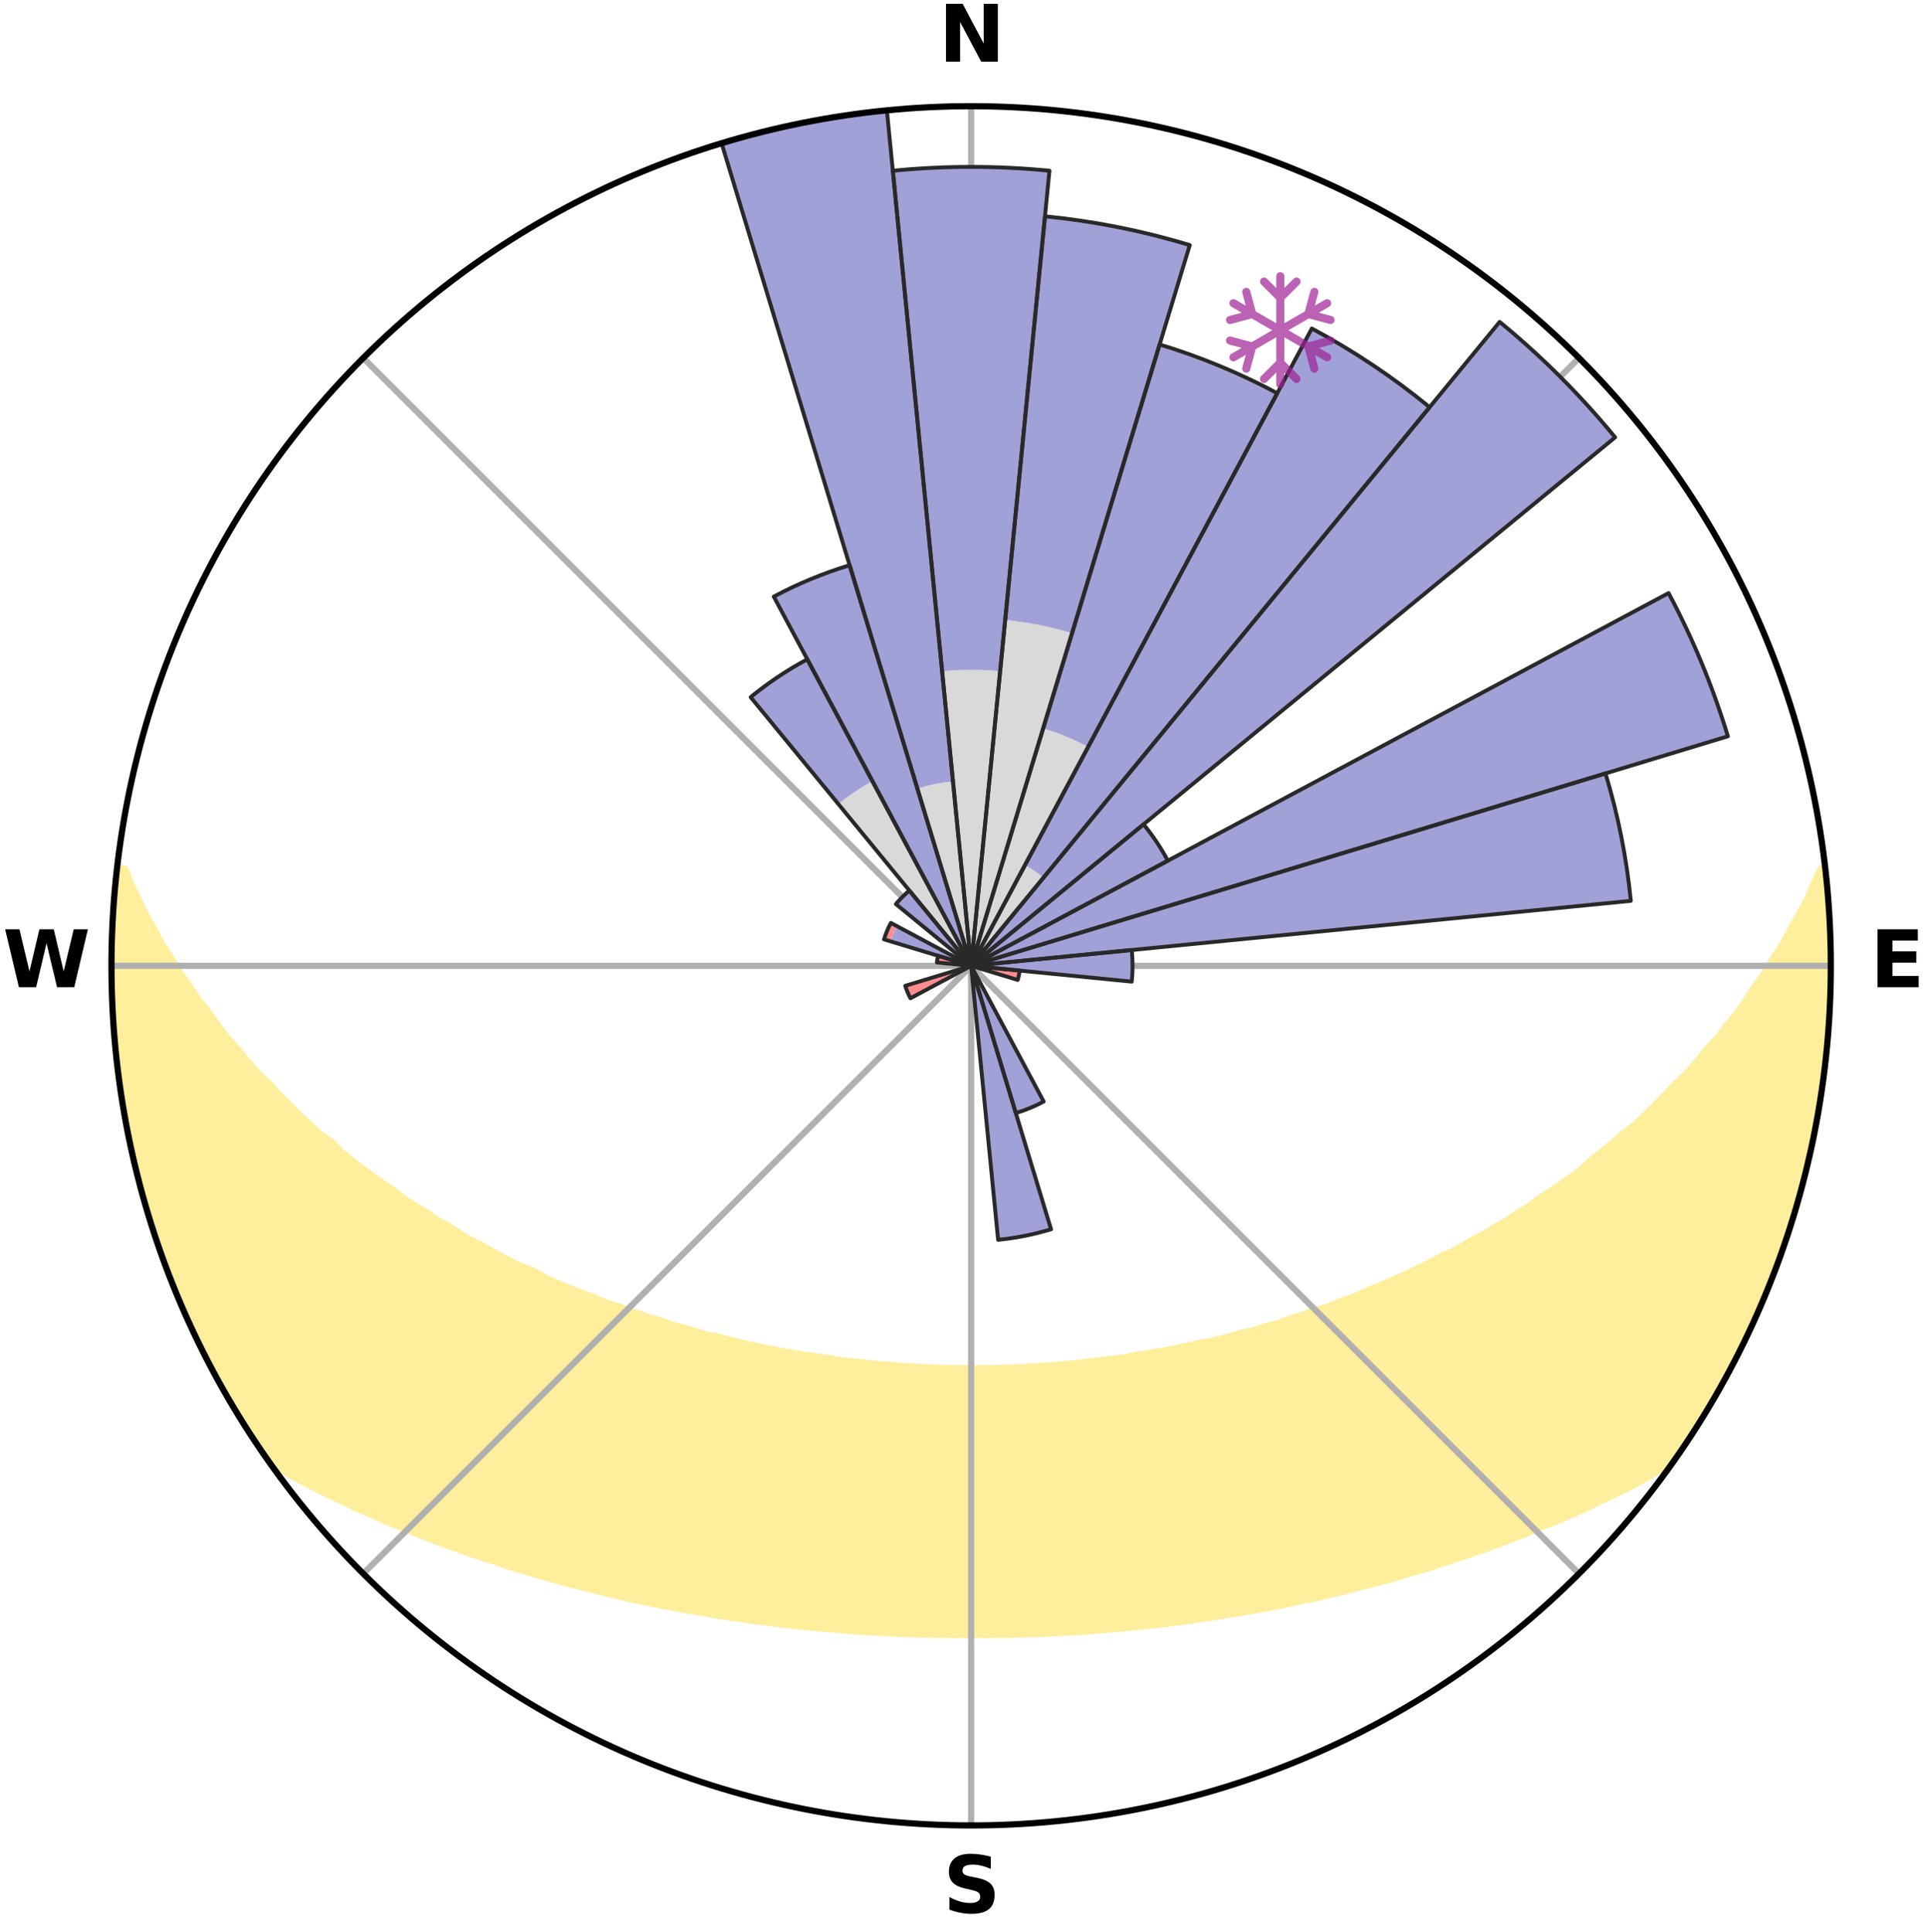 <?xml version="1.0" encoding="utf-8" standalone="no"?>
<!DOCTYPE svg PUBLIC "-//W3C//DTD SVG 1.1//EN"
  "http://www.w3.org/Graphics/SVG/1.1/DTD/svg11.dtd">
<svg xmlns:xlink="http://www.w3.org/1999/xlink" width="248.41pt" height="249.158pt" viewBox="0 0 248.41 249.158" xmlns="http://www.w3.org/2000/svg" version="1.1">
 <title>Ski Rose for Kinderland</title>
 <defs>
  <style type="text/css">*{stroke-linejoin: round; stroke-linecap: butt}</style>
 </defs>
 <g id="figure_1">
  <g id="patch_1">
   <path d="M 0 249.158 
L 248.41 249.158 
L 248.41 0 
L 0 0 
z
" style="fill: #ffffff"/>
  </g>
  <g id="axes_1">
   <g id="patch_2">
    <path d="M 236.135 124.579 
C 236.135 110.018 233.267 95.599 227.695 82.147 
C 222.122 68.695 213.955 56.471 203.659 46.175 
C 193.363 35.879 181.139 27.711 167.687 22.139 
C 154.235 16.567 139.815 13.699 125.255 13.699 
C 110.694 13.699 96.275 16.567 82.823 22.139 
C 69.371 27.711 57.147 35.879 46.851 46.175 
C 36.555 56.471 28.387 68.695 22.815 82.147 
C 17.243 95.599 14.375 110.018 14.375 124.579 
C 14.375 139.14 17.243 153.559 22.815 167.011 
C 28.387 180.463 36.555 192.687 46.851 202.983 
C 57.147 213.279 69.371 221.447 82.823 227.019 
C 96.275 232.591 110.694 235.459 125.255 235.459 
C 139.815 235.459 154.235 232.591 167.687 227.019 
C 181.139 221.447 193.363 213.279 203.659 202.983 
C 213.955 192.687 222.122 180.463 227.695 167.011 
C 233.267 153.559 236.135 139.14 236.135 124.579 
M 125.255 124.579 
C 125.255 124.579 125.255 124.579 125.255 124.579 
C 125.255 124.579 125.255 124.579 125.255 124.579 
C 125.255 124.579 125.255 124.579 125.255 124.579 
C 125.255 124.579 125.255 124.579 125.255 124.579 
C 125.255 124.579 125.255 124.579 125.255 124.579 
C 125.255 124.579 125.255 124.579 125.255 124.579 
C 125.255 124.579 125.255 124.579 125.255 124.579 
C 125.255 124.579 125.255 124.579 125.255 124.579 
C 125.255 124.579 125.255 124.579 125.255 124.579 
C 125.255 124.579 125.255 124.579 125.255 124.579 
C 125.255 124.579 125.255 124.579 125.255 124.579 
C 125.255 124.579 125.255 124.579 125.255 124.579 
C 125.255 124.579 125.255 124.579 125.255 124.579 
C 125.255 124.579 125.255 124.579 125.255 124.579 
C 125.255 124.579 125.255 124.579 125.255 124.579 
C 125.255 124.579 125.255 124.579 125.255 124.579 
z
" style="fill: #ffffff"/>
   </g>
   <g id="PolyCollection_1">
    <defs>
     <path id="mbdf704508b" d="M 235.422 -137.131 
L 234.888 -137.07 
L 233.959 -135.046 
L 233.146 -133.07 
L 232.072 -131.112 
L 230.944 -129.194 
L 229.976 -127.321 
L 228.76 -125.482 
L 227.717 -123.685 
L 226.43 -121.93 
L 225.321 -120.21 
L 224.183 -118.528 
L 222.807 -116.902 
L 221.615 -115.301 
L 220.189 -113.763 
L 218.949 -112.244 
L 217.686 -110.765 
L 216.198 -109.36 
L 214.898 -107.965 
L 213.579 -106.609 
L 212.244 -105.294 
L 210.894 -104.019 
L 209.332 -102.835 
L 207.958 -101.644 
L 206.572 -100.492 
L 205.177 -99.38 
L 203.963 -98.244 
L 202.55 -97.207 
L 201.131 -96.21 
L 199.708 -95.251 
L 198.281 -94.331 
L 197.029 -93.371 
L 195.596 -92.523 
L 194.335 -91.629 
L 192.9 -90.852 
L 191.634 -90.024 
L 190.202 -89.315 
L 188.935 -88.551 
L 187.666 -87.816 
L 186.244 -87.205 
L 184.98 -86.53 
L 183.717 -85.884 
L 182.457 -85.265 
L 181.199 -84.674 
L 179.946 -84.11 
L 178.697 -83.571 
L 177.454 -83.058 
L 176.216 -82.57 
L 175.107 -82.001 
L 173.88 -81.559 
L 172.66 -81.14 
L 171.559 -80.638 
L 170.353 -80.262 
L 169.155 -79.906 
L 168.067 -79.464 
L 166.885 -79.147 
L 165.806 -78.744 
L 164.731 -78.358 
L 163.574 -78.094 
L 162.509 -77.744 
L 161.449 -77.409 
L 160.319 -77.192 
L 159.272 -76.889 
L 158.229 -76.601 
L 157.192 -76.327 
L 156.16 -76.068 
L 155.076 -75.916 
L 154.058 -75.681 
L 153.045 -75.46 
L 152.038 -75.25 
L 151.037 -75.052 
L 150.042 -74.864 
L 149.052 -74.688 
L 148.068 -74.521 
L 147.089 -74.364 
L 146.116 -74.216 
L 145.176 -74.006 
L 144.211 -73.878 
L 143.252 -73.758 
L 142.297 -73.645 
L 141.347 -73.54 
L 140.403 -73.441 
L 139.477 -73.295 
L 138.539 -73.213 
L 137.605 -73.136 
L 136.675 -73.065 
L 135.757 -72.958 
L 134.833 -72.901 
L 133.912 -72.848 
L 132.993 -72.8 
L 132.081 -72.729 
L 131.166 -72.694 
L 130.254 -72.662 
L 129.343 -72.634 
L 128.434 -72.598 
L 127.525 -72.581 
L 126.617 -72.568 
L 125.709 -72.558 
L 124.801 -72.559 
L 123.893 -72.568 
L 122.985 -72.582 
L 122.076 -72.61 
L 121.167 -72.635 
L 120.256 -72.664 
L 119.343 -72.696 
L 118.433 -72.758 
L 117.517 -72.803 
L 116.599 -72.851 
L 115.684 -72.941 
L 114.761 -73.002 
L 113.835 -73.069 
L 112.906 -73.141 
L 111.985 -73.268 
L 111.049 -73.354 
L 110.109 -73.447 
L 109.164 -73.546 
L 108.215 -73.651 
L 107.283 -73.829 
L 106.326 -73.953 
L 105.364 -74.084 
L 104.397 -74.224 
L 103.424 -74.372 
L 102.446 -74.529 
L 101.462 -74.696 
L 100.472 -74.873 
L 99.477 -75.061 
L 98.476 -75.259 
L 97.47 -75.469 
L 96.458 -75.692 
L 95.44 -75.926 
L 94.417 -76.174 
L 93.389 -76.435 
L 92.355 -76.71 
L 91.246 -76.9 
L 90.199 -77.204 
L 89.147 -77.523 
L 88.091 -77.858 
L 86.946 -78.107 
L 85.878 -78.475 
L 84.807 -78.861 
L 83.636 -79.16 
L 82.555 -79.583 
L 81.368 -79.919 
L 80.278 -80.38 
L 79.076 -80.757 
L 77.865 -81.155 
L 76.764 -81.678 
L 75.541 -82.12 
L 74.311 -82.584 
L 73.075 -83.073 
L 71.832 -83.586 
L 70.584 -84.125 
L 69.471 -84.789 
L 68.218 -85.379 
L 66.816 -85.899 
L 65.554 -86.546 
L 64.291 -87.22 
L 63.027 -87.924 
L 61.762 -88.657 
L 60.336 -89.331 
L 59.071 -90.126 
L 57.809 -90.952 
L 56.379 -91.727 
L 55.122 -92.618 
L 53.693 -93.463 
L 52.265 -94.346 
L 51.022 -95.338 
L 49.603 -96.294 
L 48.188 -97.288 
L 46.779 -98.321 
L 45.377 -99.394 
L 43.984 -100.505 
L 42.795 -101.711 
L 41.227 -102.848 
L 39.867 -104.079 
L 38.52 -105.35 
L 37.188 -106.662 
L 35.873 -108.013 
L 34.575 -109.405 
L 33.091 -110.805 
L 31.831 -112.28 
L 30.594 -113.794 
L 29.172 -115.327 
L 27.982 -116.923 
L 26.818 -118.558 
L 25.472 -120.222 
L 24.366 -121.937 
L 23.081 -123.687 
L 22.039 -125.48 
L 20.825 -127.314 
L 19.858 -129.181 
L 18.728 -131.095 
L 17.851 -133.032 
L 16.833 -135.019 
L 16.08 -137.018 
L 15.102 -137.129 
L 15.102 -137.129 
L 14.95 -135.2 
L 14.831 -133.27 
L 14.631 -131.345 
L 14.577 -129.411 
L 14.443 -127.481 
L 14.387 -125.547 
L 14.5 -123.613 
L 14.464 -121.678 
L 14.502 -119.744 
L 14.641 -117.814 
L 14.884 -115.893 
L 14.905 -113.954 
L 15.137 -112.033 
L 15.398 -110.116 
L 15.767 -108.216 
L 15.913 -106.281 
L 16.265 -104.379 
L 16.647 -102.483 
L 17.058 -100.592 
L 17.582 -98.729 
L 17.967 -96.833 
L 18.471 -94.965 
L 19.004 -93.106 
L 19.568 -91.256 
L 20.161 -89.415 
L 20.785 -87.584 
L 21.439 -85.764 
L 22.123 -83.955 
L 22.839 -82.157 
L 23.586 -80.372 
L 24.365 -78.601 
L 25.248 -76.878 
L 26.092 -75.138 
L 26.971 -73.416 
L 27.818 -71.675 
L 28.793 -70.004 
L 29.741 -68.317 
L 30.74 -66.661 
L 31.743 -65.005 
L 32.819 -63.397 
L 33.88 -61.779 
L 35.158 -60.314 
L 36.964 -59.247 
L 38.791 -58.233 
L 40.639 -57.273 
L 42.493 -56.355 
L 44.354 -55.483 
L 46.156 -54.599 
L 48.014 -53.801 
L 49.815 -52.989 
L 51.669 -52.267 
L 53.463 -51.523 
L 55.252 -50.812 
L 57.036 -50.132 
L 58.815 -49.482 
L 60.586 -48.862 
L 62.351 -48.27 
L 64.107 -47.706 
L 65.814 -47.114 
L 67.556 -46.603 
L 69.254 -46.069 
L 70.978 -45.606 
L 72.659 -45.116 
L 74.366 -44.699 
L 76.035 -44.26 
L 77.694 -43.836 
L 79.349 -43.44 
L 80.993 -43.059 
L 82.633 -42.703 
L 84.262 -42.361 
L 85.887 -42.043 
L 87.502 -41.737 
L 89.111 -41.454 
L 90.711 -41.182 
L 92.289 -40.891 
L 93.878 -40.658 
L 95.457 -40.432 
L 97.019 -40.192 
L 98.588 -40.002 
L 100.14 -39.792 
L 101.694 -39.623 
L 103.237 -39.442 
L 104.782 -39.305 
L 106.316 -39.153 
L 107.85 -39.032 
L 109.376 -38.905 
L 110.899 -38.792 
L 112.419 -38.692 
L 113.939 -38.623 
L 115.453 -38.547 
L 116.965 -38.484 
L 118.475 -38.433 
L 119.984 -38.397 
L 121.491 -38.368 
L 122.997 -38.352 
L 124.502 -38.347 
L 126.007 -38.347 
L 127.513 -38.351 
L 129.019 -38.368 
L 130.526 -38.396 
L 132.035 -38.434 
L 133.545 -38.483 
L 135.057 -38.547 
L 136.571 -38.623 
L 138.091 -38.691 
L 139.611 -38.791 
L 141.134 -38.904 
L 142.66 -39.03 
L 144.194 -39.152 
L 145.727 -39.304 
L 147.273 -39.441 
L 148.816 -39.621 
L 150.37 -39.792 
L 151.922 -40.001 
L 153.491 -40.19 
L 155.053 -40.43 
L 156.632 -40.657 
L 158.205 -40.93 
L 159.8 -41.18 
L 161.399 -41.453 
L 163.009 -41.735 
L 164.623 -42.041 
L 166.249 -42.358 
L 167.857 -42.742 
L 169.518 -43.056 
L 171.162 -43.438 
L 172.817 -43.834 
L 174.476 -44.258 
L 176.145 -44.697 
L 177.852 -45.113 
L 179.533 -45.604 
L 181.224 -46.114 
L 182.956 -46.6 
L 184.698 -47.112 
L 186.404 -47.704 
L 188.161 -48.268 
L 189.925 -48.86 
L 191.697 -49.48 
L 193.475 -50.13 
L 195.259 -50.81 
L 197.049 -51.521 
L 198.843 -52.265 
L 200.698 -52.987 
L 202.499 -53.798 
L 204.356 -54.597 
L 206.158 -55.481 
L 208.02 -56.352 
L 209.873 -57.271 
L 211.722 -58.231 
L 213.489 -59.289 
L 215.292 -60.356 
L 216.624 -61.783 
L 217.698 -63.392 
L 218.765 -65.007 
L 219.75 -66.672 
L 220.787 -68.306 
L 221.683 -70.023 
L 222.645 -71.701 
L 223.557 -73.406 
L 224.418 -75.138 
L 225.32 -76.851 
L 226.102 -78.621 
L 226.903 -80.381 
L 227.604 -82.185 
L 228.359 -83.965 
L 229.066 -85.766 
L 229.71 -87.589 
L 230.309 -89.429 
L 230.968 -91.248 
L 231.482 -93.113 
L 232.068 -94.957 
L 232.542 -96.833 
L 233.053 -98.699 
L 233.429 -100.598 
L 233.864 -102.482 
L 234.264 -104.375 
L 234.505 -106.297 
L 234.853 -108.2 
L 235.16 -110.11 
L 235.413 -112.028 
L 235.465 -113.967 
L 235.658 -115.89 
L 235.814 -117.817 
L 235.924 -119.747 
L 236.008 -121.679 
L 236.056 -123.612 
L 236.069 -125.546 
L 236.042 -127.48 
L 235.986 -129.414 
L 235.898 -131.346 
L 235.777 -133.277 
L 235.616 -135.206 
L 235.422 -137.131 
z
" style="stroke: #ffee9c"/>
    </defs>
    <g clip-path="url(#p67d8e3d5bd)">
     <use xlink:href="#mbdf704508b" x="0" y="249.158" style="fill: #ffee9c; stroke: #ffee9c"/>
    </g>
   </g>
   <g id="matplotlib.axis_1">
    <g id="xtick_1">
     <g id="line2d_1">
      <path d="M 125.255 124.579 
L 125.255 13.699 
" clip-path="url(#p67d8e3d5bd)" style="fill: none; stroke: #b0b0b0; stroke-width: 0.8; stroke-linecap: square"/>
     </g>
     <g id="text_1">
      <!-- N -->
      <g transform="translate(121.07 7.958) scale(0.1 -0.1)">
       <defs>
        <path id="DejaVuSans-Bold-4e" d="M 588 4666 
L 1931 4666 
L 3628 1466 
L 3628 4666 
L 4769 4666 
L 4769 0 
L 3425 0 
L 1728 3200 
L 1728 0 
L 588 0 
L 588 4666 
z
" transform="scale(0.016)"/>
       </defs>
       <use xlink:href="#DejaVuSans-Bold-4e"/>
      </g>
     </g>
    </g>
    <g id="xtick_2">
     <g id="line2d_2">
      <path d="M 125.255 124.579 
L 203.659 46.175 
" clip-path="url(#p67d8e3d5bd)" style="fill: none; stroke: #b0b0b0; stroke-width: 0.8; stroke-linecap: square"/>
     </g>
    </g>
    <g id="xtick_3">
     <g id="line2d_3">
      <path d="M 125.255 124.579 
L 236.135 124.579 
" clip-path="url(#p67d8e3d5bd)" style="fill: none; stroke: #b0b0b0; stroke-width: 0.8; stroke-linecap: square"/>
     </g>
     <g id="text_2">
      <!-- E -->
      <g transform="translate(241.219 127.338) scale(0.1 -0.1)">
       <defs>
        <path id="DejaVuSans-Bold-45" d="M 588 4666 
L 3834 4666 
L 3834 3756 
L 1791 3756 
L 1791 2888 
L 3713 2888 
L 3713 1978 
L 1791 1978 
L 1791 909 
L 3903 909 
L 3903 0 
L 588 0 
L 588 4666 
z
" transform="scale(0.016)"/>
       </defs>
       <use xlink:href="#DejaVuSans-Bold-45"/>
      </g>
     </g>
    </g>
    <g id="xtick_4">
     <g id="line2d_4">
      <path d="M 125.255 124.579 
L 203.659 202.983 
" clip-path="url(#p67d8e3d5bd)" style="fill: none; stroke: #b0b0b0; stroke-width: 0.8; stroke-linecap: square"/>
     </g>
    </g>
    <g id="xtick_5">
     <g id="line2d_5">
      <path d="M 125.255 124.579 
L 125.255 235.459 
" clip-path="url(#p67d8e3d5bd)" style="fill: none; stroke: #b0b0b0; stroke-width: 0.8; stroke-linecap: square"/>
     </g>
     <g id="text_3">
      <!-- S -->
      <g transform="translate(121.654 246.718) scale(0.1 -0.1)">
       <defs>
        <path id="DejaVuSans-Bold-53" d="M 3834 4519 
L 3834 3531 
Q 3450 3703 3084 3790 
Q 2719 3878 2394 3878 
Q 1963 3878 1756 3759 
Q 1550 3641 1550 3391 
Q 1550 3203 1689 3098 
Q 1828 2994 2194 2919 
L 2706 2816 
Q 3484 2659 3812 2340 
Q 4141 2022 4141 1434 
Q 4141 663 3683 286 
Q 3225 -91 2284 -91 
Q 1841 -91 1394 -6 
Q 947 78 500 244 
L 500 1259 
Q 947 1022 1364 901 
Q 1781 781 2169 781 
Q 2563 781 2772 912 
Q 2981 1044 2981 1288 
Q 2981 1506 2839 1625 
Q 2697 1744 2272 1838 
L 1806 1941 
Q 1106 2091 782 2419 
Q 459 2747 459 3303 
Q 459 4000 909 4375 
Q 1359 4750 2203 4750 
Q 2588 4750 2994 4692 
Q 3400 4634 3834 4519 
z
" transform="scale(0.016)"/>
       </defs>
       <use xlink:href="#DejaVuSans-Bold-53"/>
      </g>
     </g>
    </g>
    <g id="xtick_6">
     <g id="line2d_6">
      <path d="M 125.255 124.579 
L 46.851 202.983 
" clip-path="url(#p67d8e3d5bd)" style="fill: none; stroke: #b0b0b0; stroke-width: 0.8; stroke-linecap: square"/>
     </g>
    </g>
    <g id="xtick_7">
     <g id="line2d_7">
      <path d="M 125.255 124.579 
L 14.375 124.579 
" clip-path="url(#p67d8e3d5bd)" style="fill: none; stroke: #b0b0b0; stroke-width: 0.8; stroke-linecap: square"/>
     </g>
     <g id="text_4">
      <!-- W -->
      <g transform="translate(0.36 127.338) scale(0.1 -0.1)">
       <defs>
        <path id="DejaVuSans-Bold-57" d="M 191 4666 
L 1344 4666 
L 2150 1275 
L 2950 4666 
L 4109 4666 
L 4909 1275 
L 5716 4666 
L 6859 4666 
L 5759 0 
L 4372 0 
L 3525 3547 
L 2688 0 
L 1300 0 
L 191 4666 
z
" transform="scale(0.016)"/>
       </defs>
       <use xlink:href="#DejaVuSans-Bold-57"/>
      </g>
     </g>
    </g>
    <g id="xtick_8">
     <g id="line2d_8">
      <path d="M 125.255 124.579 
L 46.851 46.175 
" clip-path="url(#p67d8e3d5bd)" style="fill: none; stroke: #b0b0b0; stroke-width: 0.8; stroke-linecap: square"/>
     </g>
    </g>
   </g>
   <g id="matplotlib.axis_2"/>
   <g id="patch_3">
    <path d="M 125.255 124.579 
C 125.255 124.579 125.255 124.579 125.255 124.579 
C 125.255 124.579 125.255 124.579 125.255 124.579 
L 128.997 86.579 
C 127.754 86.457 126.505 86.395 125.255 86.395 
C 124.005 86.395 122.756 86.457 121.512 86.579 
z
" clip-path="url(#p67d8e3d5bd)" style="fill: #d9d9d9"/>
   </g>
   <g id="patch_4">
    <path d="M 125.255 124.579 
C 125.255 124.579 125.255 124.579 125.255 124.579 
C 125.255 124.579 125.255 124.579 125.255 124.579 
L 138.268 81.68 
C 136.864 81.254 135.44 80.898 134.001 80.611 
C 132.561 80.325 131.109 80.11 129.649 79.966 
z
" clip-path="url(#p67d8e3d5bd)" style="fill: #d9d9d9"/>
   </g>
   <g id="patch_5">
    <path d="M 125.255 124.579 
C 125.255 124.579 125.255 124.579 125.255 124.579 
C 125.255 124.579 125.255 124.579 125.255 124.579 
L 140.343 96.35 
C 139.419 95.856 138.472 95.408 137.504 95.007 
C 136.536 94.606 135.549 94.253 134.546 93.949 
z
" clip-path="url(#p67d8e3d5bd)" style="fill: #d9d9d9"/>
   </g>
   <g id="patch_6">
    <path d="M 125.255 124.579 
C 125.255 124.579 125.255 124.579 125.255 124.579 
C 125.255 124.579 125.255 124.579 125.255 124.579 
L 134.594 113.199 
C 134.222 112.893 133.834 112.606 133.434 112.338 
C 133.033 112.071 132.62 111.823 132.195 111.596 
z
" clip-path="url(#p67d8e3d5bd)" style="fill: #d9d9d9"/>
   </g>
   <g id="patch_7">
    <path d="M 125.255 124.579 
C 125.255 124.579 125.255 124.579 125.255 124.579 
C 125.255 124.579 125.255 124.579 125.255 124.579 
L 125.255 124.579 
C 125.255 124.579 125.255 124.579 125.255 124.579 
C 125.255 124.579 125.255 124.579 125.255 124.579 
z
" clip-path="url(#p67d8e3d5bd)" style="fill: #d9d9d9"/>
   </g>
   <g id="patch_8">
    <path d="M 125.255 124.579 
C 125.255 124.579 125.255 124.579 125.255 124.579 
C 125.255 124.579 125.255 124.579 125.255 124.579 
L 125.255 124.579 
C 125.255 124.579 125.255 124.579 125.255 124.579 
C 125.255 124.579 125.255 124.579 125.255 124.579 
z
" clip-path="url(#p67d8e3d5bd)" style="fill: #d9d9d9"/>
   </g>
   <g id="patch_9">
    <path d="M 125.255 124.579 
C 125.255 124.579 125.255 124.579 125.255 124.579 
C 125.255 124.579 125.255 124.579 125.255 124.579 
L 125.255 124.579 
C 125.255 124.579 125.255 124.579 125.255 124.579 
C 125.255 124.579 125.255 124.579 125.255 124.579 
z
" clip-path="url(#p67d8e3d5bd)" style="fill: #d9d9d9"/>
   </g>
   <g id="patch_10">
    <path d="M 125.255 124.579 
C 125.255 124.579 125.255 124.579 125.255 124.579 
C 125.255 124.579 125.255 124.579 125.255 124.579 
L 125.255 124.579 
C 125.255 124.579 125.255 124.579 125.255 124.579 
C 125.255 124.579 125.255 124.579 125.255 124.579 
z
" clip-path="url(#p67d8e3d5bd)" style="fill: #d9d9d9"/>
   </g>
   <g id="patch_11">
    <path d="M 125.255 124.579 
C 125.255 124.579 125.255 124.579 125.255 124.579 
C 125.255 124.579 125.255 124.579 125.255 124.579 
L 125.255 124.579 
C 125.255 124.579 125.255 124.579 125.255 124.579 
C 125.255 124.579 125.255 124.579 125.255 124.579 
z
" clip-path="url(#p67d8e3d5bd)" style="fill: #d9d9d9"/>
   </g>
   <g id="patch_12">
    <path d="M 125.255 124.579 
C 125.255 124.579 125.255 124.579 125.255 124.579 
C 125.255 124.579 125.255 124.579 125.255 124.579 
L 125.255 124.579 
C 125.255 124.579 125.255 124.579 125.255 124.579 
C 125.255 124.579 125.255 124.579 125.255 124.579 
z
" clip-path="url(#p67d8e3d5bd)" style="fill: #d9d9d9"/>
   </g>
   <g id="patch_13">
    <path d="M 125.255 124.579 
C 125.255 124.579 125.255 124.579 125.255 124.579 
C 125.255 124.579 125.255 124.579 125.255 124.579 
L 125.255 124.579 
C 125.255 124.579 125.255 124.579 125.255 124.579 
C 125.255 124.579 125.255 124.579 125.255 124.579 
z
" clip-path="url(#p67d8e3d5bd)" style="fill: #d9d9d9"/>
   </g>
   <g id="patch_14">
    <path d="M 125.255 124.579 
C 125.255 124.579 125.255 124.579 125.255 124.579 
C 125.255 124.579 125.255 124.579 125.255 124.579 
L 125.255 124.579 
C 125.255 124.579 125.255 124.579 125.255 124.579 
C 125.255 124.579 125.255 124.579 125.255 124.579 
z
" clip-path="url(#p67d8e3d5bd)" style="fill: #d9d9d9"/>
   </g>
   <g id="patch_15">
    <path d="M 125.255 124.579 
C 125.255 124.579 125.255 124.579 125.255 124.579 
C 125.255 124.579 125.255 124.579 125.255 124.579 
L 125.255 124.579 
C 125.255 124.579 125.255 124.579 125.255 124.579 
C 125.255 124.579 125.255 124.579 125.255 124.579 
z
" clip-path="url(#p67d8e3d5bd)" style="fill: #d9d9d9"/>
   </g>
   <g id="patch_16">
    <path d="M 125.255 124.579 
C 125.255 124.579 125.255 124.579 125.255 124.579 
C 125.255 124.579 125.255 124.579 125.255 124.579 
L 125.255 124.579 
C 125.255 124.579 125.255 124.579 125.255 124.579 
C 125.255 124.579 125.255 124.579 125.255 124.579 
z
" clip-path="url(#p67d8e3d5bd)" style="fill: #d9d9d9"/>
   </g>
   <g id="patch_17">
    <path d="M 125.255 124.579 
C 125.255 124.579 125.255 124.579 125.255 124.579 
C 125.255 124.579 125.255 124.579 125.255 124.579 
L 125.255 124.579 
C 125.255 124.579 125.255 124.579 125.255 124.579 
C 125.255 124.579 125.255 124.579 125.255 124.579 
z
" clip-path="url(#p67d8e3d5bd)" style="fill: #d9d9d9"/>
   </g>
   <g id="patch_18">
    <path d="M 125.255 124.579 
C 125.255 124.579 125.255 124.579 125.255 124.579 
C 125.255 124.579 125.255 124.579 125.255 124.579 
L 125.255 124.579 
C 125.255 124.579 125.255 124.579 125.255 124.579 
C 125.255 124.579 125.255 124.579 125.255 124.579 
z
" clip-path="url(#p67d8e3d5bd)" style="fill: #d9d9d9"/>
   </g>
   <g id="patch_19">
    <path d="M 125.255 124.579 
C 125.255 124.579 125.255 124.579 125.255 124.579 
C 125.255 124.579 125.255 124.579 125.255 124.579 
L 125.255 124.579 
C 125.255 124.579 125.255 124.579 125.255 124.579 
C 125.255 124.579 125.255 124.579 125.255 124.579 
z
" clip-path="url(#p67d8e3d5bd)" style="fill: #d9d9d9"/>
   </g>
   <g id="patch_20">
    <path d="M 125.255 124.579 
C 125.255 124.579 125.255 124.579 125.255 124.579 
C 125.255 124.579 125.255 124.579 125.255 124.579 
L 125.255 124.579 
C 125.255 124.579 125.255 124.579 125.255 124.579 
C 125.255 124.579 125.255 124.579 125.255 124.579 
z
" clip-path="url(#p67d8e3d5bd)" style="fill: #d9d9d9"/>
   </g>
   <g id="patch_21">
    <path d="M 125.255 124.579 
C 125.255 124.579 125.255 124.579 125.255 124.579 
C 125.255 124.579 125.255 124.579 125.255 124.579 
L 125.255 124.579 
C 125.255 124.579 125.255 124.579 125.255 124.579 
C 125.255 124.579 125.255 124.579 125.255 124.579 
z
" clip-path="url(#p67d8e3d5bd)" style="fill: #d9d9d9"/>
   </g>
   <g id="patch_22">
    <path d="M 125.255 124.579 
C 125.255 124.579 125.255 124.579 125.255 124.579 
C 125.255 124.579 125.255 124.579 125.255 124.579 
L 125.255 124.579 
C 125.255 124.579 125.255 124.579 125.255 124.579 
C 125.255 124.579 125.255 124.579 125.255 124.579 
z
" clip-path="url(#p67d8e3d5bd)" style="fill: #d9d9d9"/>
   </g>
   <g id="patch_23">
    <path d="M 125.255 124.579 
C 125.255 124.579 125.255 124.579 125.255 124.579 
C 125.255 124.579 125.255 124.579 125.255 124.579 
L 125.255 124.579 
C 125.255 124.579 125.255 124.579 125.255 124.579 
C 125.255 124.579 125.255 124.579 125.255 124.579 
z
" clip-path="url(#p67d8e3d5bd)" style="fill: #d9d9d9"/>
   </g>
   <g id="patch_24">
    <path d="M 125.255 124.579 
C 125.255 124.579 125.255 124.579 125.255 124.579 
C 125.255 124.579 125.255 124.579 125.255 124.579 
L 125.255 124.579 
C 125.255 124.579 125.255 124.579 125.255 124.579 
C 125.255 124.579 125.255 124.579 125.255 124.579 
z
" clip-path="url(#p67d8e3d5bd)" style="fill: #d9d9d9"/>
   </g>
   <g id="patch_25">
    <path d="M 125.255 124.579 
C 125.255 124.579 125.255 124.579 125.255 124.579 
C 125.255 124.579 125.255 124.579 125.255 124.579 
L 125.255 124.579 
C 125.255 124.579 125.255 124.579 125.255 124.579 
C 125.255 124.579 125.255 124.579 125.255 124.579 
z
" clip-path="url(#p67d8e3d5bd)" style="fill: #d9d9d9"/>
   </g>
   <g id="patch_26">
    <path d="M 125.255 124.579 
C 125.255 124.579 125.255 124.579 125.255 124.579 
C 125.255 124.579 125.255 124.579 125.255 124.579 
L 125.255 124.579 
C 125.255 124.579 125.255 124.579 125.255 124.579 
C 125.255 124.579 125.255 124.579 125.255 124.579 
z
" clip-path="url(#p67d8e3d5bd)" style="fill: #d9d9d9"/>
   </g>
   <g id="patch_27">
    <path d="M 125.255 124.579 
C 125.255 124.579 125.255 124.579 125.255 124.579 
C 125.255 124.579 125.255 124.579 125.255 124.579 
L 125.255 124.579 
C 125.255 124.579 125.255 124.579 125.255 124.579 
C 125.255 124.579 125.255 124.579 125.255 124.579 
z
" clip-path="url(#p67d8e3d5bd)" style="fill: #d9d9d9"/>
   </g>
   <g id="patch_28">
    <path d="M 125.255 124.579 
C 125.255 124.579 125.255 124.579 125.255 124.579 
C 125.255 124.579 125.255 124.579 125.255 124.579 
L 125.255 124.579 
C 125.255 124.579 125.255 124.579 125.255 124.579 
C 125.255 124.579 125.255 124.579 125.255 124.579 
z
" clip-path="url(#p67d8e3d5bd)" style="fill: #d9d9d9"/>
   </g>
   <g id="patch_29">
    <path d="M 125.255 124.579 
C 125.255 124.579 125.255 124.579 125.255 124.579 
C 125.255 124.579 125.255 124.579 125.255 124.579 
L 125.255 124.579 
C 125.255 124.579 125.255 124.579 125.255 124.579 
C 125.255 124.579 125.255 124.579 125.255 124.579 
z
" clip-path="url(#p67d8e3d5bd)" style="fill: #d9d9d9"/>
   </g>
   <g id="patch_30">
    <path d="M 125.255 124.579 
C 125.255 124.579 125.255 124.579 125.255 124.579 
C 125.255 124.579 125.255 124.579 125.255 124.579 
L 125.255 124.579 
C 125.255 124.579 125.255 124.579 125.255 124.579 
C 125.255 124.579 125.255 124.579 125.255 124.579 
z
" clip-path="url(#p67d8e3d5bd)" style="fill: #d9d9d9"/>
   </g>
   <g id="patch_31">
    <path d="M 125.255 124.579 
C 125.255 124.579 125.255 124.579 125.255 124.579 
C 125.255 124.579 125.255 124.579 125.255 124.579 
L 125.255 124.579 
C 125.255 124.579 125.255 124.579 125.255 124.579 
C 125.255 124.579 125.255 124.579 125.255 124.579 
z
" clip-path="url(#p67d8e3d5bd)" style="fill: #d9d9d9"/>
   </g>
   <g id="patch_32">
    <path d="M 125.255 124.579 
C 125.255 124.579 125.255 124.579 125.255 124.579 
C 125.255 124.579 125.255 124.579 125.255 124.579 
L 112.527 100.767 
C 111.748 101.184 110.989 101.639 110.255 102.129 
C 109.52 102.62 108.809 103.147 108.126 103.708 
z
" clip-path="url(#p67d8e3d5bd)" style="fill: #d9d9d9"/>
   </g>
   <g id="patch_33">
    <path d="M 125.255 124.579 
C 125.255 124.579 125.255 124.579 125.255 124.579 
C 125.255 124.579 125.255 124.579 125.255 124.579 
L 125.255 124.579 
C 125.255 124.579 125.255 124.579 125.255 124.579 
C 125.255 124.579 125.255 124.579 125.255 124.579 
z
" clip-path="url(#p67d8e3d5bd)" style="fill: #d9d9d9"/>
   </g>
   <g id="patch_34">
    <path d="M 125.255 124.579 
C 125.255 124.579 125.255 124.579 125.255 124.579 
C 125.255 124.579 125.255 124.579 125.255 124.579 
L 122.912 100.791 
C 122.133 100.867 121.359 100.982 120.592 101.135 
C 119.824 101.288 119.065 101.478 118.316 101.705 
z
" clip-path="url(#p67d8e3d5bd)" style="fill: #d9d9d9"/>
   </g>
   <g id="patch_35">
    <path d="M 121.512 86.579 
C 122.756 86.457 124.005 86.395 125.255 86.395 
C 126.505 86.395 127.754 86.457 128.997 86.579 
L 135.356 22.024 
C 131.999 21.693 128.628 21.527 125.255 21.527 
C 121.882 21.527 118.511 21.693 115.154 22.024 
z
" clip-path="url(#p67d8e3d5bd)" style="fill: #a1a1d8"/>
   </g>
   <g id="patch_36">
    <path d="M 129.649 79.966 
C 131.109 80.11 132.561 80.325 134.001 80.611 
C 135.44 80.898 136.864 81.254 138.268 81.68 
L 153.455 31.615 
C 150.412 30.692 147.326 29.919 144.207 29.299 
C 141.089 28.679 137.941 28.212 134.777 27.9 
z
" clip-path="url(#p67d8e3d5bd)" style="fill: #a1a1d8"/>
   </g>
   <g id="patch_37">
    <path d="M 134.546 93.949 
C 135.549 94.253 136.536 94.606 137.504 95.007 
C 138.472 95.408 139.419 95.856 140.343 96.35 
L 164.623 50.926 
C 162.213 49.637 159.74 48.468 157.215 47.422 
C 154.689 46.376 152.114 45.454 149.498 44.661 
z
" clip-path="url(#p67d8e3d5bd)" style="fill: #a1a1d8"/>
   </g>
   <g id="patch_38">
    <path d="M 132.195 111.596 
C 132.62 111.823 133.033 112.071 133.434 112.338 
C 133.834 112.606 134.222 112.893 134.594 113.199 
L 184.389 52.524 
C 182.031 50.588 179.578 48.77 177.042 47.075 
C 174.505 45.38 171.886 43.81 169.196 42.372 
z
" clip-path="url(#p67d8e3d5bd)" style="fill: #a1a1d8"/>
   </g>
   <g id="patch_39">
    <path d="M 125.255 124.579 
C 125.255 124.579 125.255 124.579 125.255 124.579 
C 125.255 124.579 125.255 124.579 125.255 124.579 
L 208.315 56.413 
C 206.084 53.694 203.721 51.087 201.234 48.6 
C 198.747 46.113 196.14 43.75 193.421 41.518 
z
" clip-path="url(#p67d8e3d5bd)" style="fill: #a1a1d8"/>
   </g>
   <g id="patch_40">
    <path d="M 125.255 124.579 
C 125.255 124.579 125.255 124.579 125.255 124.579 
C 125.255 124.579 125.255 124.579 125.255 124.579 
L 150.625 111.019 
C 150.181 110.188 149.696 109.38 149.173 108.597 
C 148.65 107.814 148.089 107.058 147.492 106.33 
z
" clip-path="url(#p67d8e3d5bd)" style="fill: #a1a1d8"/>
   </g>
   <g id="patch_41">
    <path d="M 125.255 124.579 
C 125.255 124.579 125.255 124.579 125.255 124.579 
C 125.255 124.579 125.255 124.579 125.255 124.579 
L 222.858 94.972 
C 221.889 91.777 220.763 88.632 219.486 85.547 
C 218.208 82.463 216.78 79.443 215.206 76.499 
z
" clip-path="url(#p67d8e3d5bd)" style="fill: #a1a1d8"/>
   </g>
   <g id="patch_42">
    <path d="M 125.255 124.579 
C 125.255 124.579 125.255 124.579 125.255 124.579 
C 125.255 124.579 125.255 124.579 125.255 124.579 
L 210.34 116.199 
C 210.065 113.414 209.654 110.644 209.108 107.9 
C 208.563 105.155 207.882 102.439 207.07 99.761 
z
" clip-path="url(#p67d8e3d5bd)" style="fill: #a1a1d8"/>
   </g>
   <g id="patch_43">
    <path d="M 125.255 124.579 
C 125.255 124.579 125.255 124.579 125.255 124.579 
C 125.255 124.579 125.255 124.579 125.255 124.579 
L 145.974 126.62 
C 146.041 125.942 146.074 125.261 146.074 124.579 
C 146.074 123.898 146.041 123.217 145.974 122.538 
z
" clip-path="url(#p67d8e3d5bd)" style="fill: #a1a1d8"/>
   </g>
   <g id="patch_44">
    <path d="M 125.255 124.579 
C 125.255 124.579 125.255 124.579 125.255 124.579 
C 125.255 124.579 125.255 124.579 125.255 124.579 
L 125.255 124.579 
C 125.255 124.579 125.255 124.579 125.255 124.579 
C 125.255 124.579 125.255 124.579 125.255 124.579 
z
" clip-path="url(#p67d8e3d5bd)" style="fill: #a1a1d8"/>
   </g>
   <g id="patch_45">
    <path d="M 125.255 124.579 
C 125.255 124.579 125.255 124.579 125.255 124.579 
C 125.255 124.579 125.255 124.579 125.255 124.579 
L 125.255 124.579 
C 125.255 124.579 125.255 124.579 125.255 124.579 
C 125.255 124.579 125.255 124.579 125.255 124.579 
z
" clip-path="url(#p67d8e3d5bd)" style="fill: #a1a1d8"/>
   </g>
   <g id="patch_46">
    <path d="M 125.255 124.579 
C 125.255 124.579 125.255 124.579 125.255 124.579 
C 125.255 124.579 125.255 124.579 125.255 124.579 
L 125.255 124.579 
C 125.255 124.579 125.255 124.579 125.255 124.579 
C 125.255 124.579 125.255 124.579 125.255 124.579 
z
" clip-path="url(#p67d8e3d5bd)" style="fill: #a1a1d8"/>
   </g>
   <g id="patch_47">
    <path d="M 125.255 124.579 
C 125.255 124.579 125.255 124.579 125.255 124.579 
C 125.255 124.579 125.255 124.579 125.255 124.579 
L 125.255 124.579 
C 125.255 124.579 125.255 124.579 125.255 124.579 
C 125.255 124.579 125.255 124.579 125.255 124.579 
z
" clip-path="url(#p67d8e3d5bd)" style="fill: #a1a1d8"/>
   </g>
   <g id="patch_48">
    <path d="M 125.255 124.579 
C 125.255 124.579 125.255 124.579 125.255 124.579 
C 125.255 124.579 125.255 124.579 125.255 124.579 
L 125.255 124.579 
C 125.255 124.579 125.255 124.579 125.255 124.579 
C 125.255 124.579 125.255 124.579 125.255 124.579 
z
" clip-path="url(#p67d8e3d5bd)" style="fill: #a1a1d8"/>
   </g>
   <g id="patch_49">
    <path d="M 125.255 124.579 
C 125.255 124.579 125.255 124.579 125.255 124.579 
C 125.255 124.579 125.255 124.579 125.255 124.579 
L 131.017 143.575 
C 131.639 143.386 132.251 143.167 132.851 142.919 
C 133.452 142.67 134.039 142.392 134.612 142.086 
z
" clip-path="url(#p67d8e3d5bd)" style="fill: #a1a1d8"/>
   </g>
   <g id="patch_50">
    <path d="M 125.255 124.579 
C 125.255 124.579 125.255 124.579 125.255 124.579 
C 125.255 124.579 125.255 124.579 125.255 124.579 
L 128.735 159.918 
C 129.892 159.804 131.043 159.634 132.183 159.407 
C 133.322 159.18 134.451 158.897 135.563 158.56 
z
" clip-path="url(#p67d8e3d5bd)" style="fill: #a1a1d8"/>
   </g>
   <g id="patch_51">
    <path d="M 125.255 124.579 
C 125.255 124.579 125.255 124.579 125.255 124.579 
C 125.255 124.579 125.255 124.579 125.255 124.579 
L 125.255 124.579 
C 125.255 124.579 125.255 124.579 125.255 124.579 
C 125.255 124.579 125.255 124.579 125.255 124.579 
z
" clip-path="url(#p67d8e3d5bd)" style="fill: #a1a1d8"/>
   </g>
   <g id="patch_52">
    <path d="M 125.255 124.579 
C 125.255 124.579 125.255 124.579 125.255 124.579 
C 125.255 124.579 125.255 124.579 125.255 124.579 
L 125.255 124.579 
C 125.255 124.579 125.255 124.579 125.255 124.579 
C 125.255 124.579 125.255 124.579 125.255 124.579 
z
" clip-path="url(#p67d8e3d5bd)" style="fill: #a1a1d8"/>
   </g>
   <g id="patch_53">
    <path d="M 125.255 124.579 
C 125.255 124.579 125.255 124.579 125.255 124.579 
C 125.255 124.579 125.255 124.579 125.255 124.579 
L 125.255 124.579 
C 125.255 124.579 125.255 124.579 125.255 124.579 
C 125.255 124.579 125.255 124.579 125.255 124.579 
z
" clip-path="url(#p67d8e3d5bd)" style="fill: #a1a1d8"/>
   </g>
   <g id="patch_54">
    <path d="M 125.255 124.579 
C 125.255 124.579 125.255 124.579 125.255 124.579 
C 125.255 124.579 125.255 124.579 125.255 124.579 
L 125.255 124.579 
C 125.255 124.579 125.255 124.579 125.255 124.579 
C 125.255 124.579 125.255 124.579 125.255 124.579 
z
" clip-path="url(#p67d8e3d5bd)" style="fill: #a1a1d8"/>
   </g>
   <g id="patch_55">
    <path d="M 125.255 124.579 
C 125.255 124.579 125.255 124.579 125.255 124.579 
C 125.255 124.579 125.255 124.579 125.255 124.579 
L 125.255 124.579 
C 125.255 124.579 125.255 124.579 125.255 124.579 
C 125.255 124.579 125.255 124.579 125.255 124.579 
z
" clip-path="url(#p67d8e3d5bd)" style="fill: #a1a1d8"/>
   </g>
   <g id="patch_56">
    <path d="M 125.255 124.579 
C 125.255 124.579 125.255 124.579 125.255 124.579 
C 125.255 124.579 125.255 124.579 125.255 124.579 
L 125.255 124.579 
C 125.255 124.579 125.255 124.579 125.255 124.579 
C 125.255 124.579 125.255 124.579 125.255 124.579 
z
" clip-path="url(#p67d8e3d5bd)" style="fill: #a1a1d8"/>
   </g>
   <g id="patch_57">
    <path d="M 125.255 124.579 
C 125.255 124.579 125.255 124.579 125.255 124.579 
C 125.255 124.579 125.255 124.579 125.255 124.579 
L 125.255 124.579 
C 125.255 124.579 125.255 124.579 125.255 124.579 
C 125.255 124.579 125.255 124.579 125.255 124.579 
z
" clip-path="url(#p67d8e3d5bd)" style="fill: #a1a1d8"/>
   </g>
   <g id="patch_58">
    <path d="M 125.255 124.579 
C 125.255 124.579 125.255 124.579 125.255 124.579 
C 125.255 124.579 125.255 124.579 125.255 124.579 
L 125.255 124.579 
C 125.255 124.579 125.255 124.579 125.255 124.579 
C 125.255 124.579 125.255 124.579 125.255 124.579 
z
" clip-path="url(#p67d8e3d5bd)" style="fill: #a1a1d8"/>
   </g>
   <g id="patch_59">
    <path d="M 125.255 124.579 
C 125.255 124.579 125.255 124.579 125.255 124.579 
C 125.255 124.579 125.255 124.579 125.255 124.579 
L 125.255 124.579 
C 125.255 124.579 125.255 124.579 125.255 124.579 
C 125.255 124.579 125.255 124.579 125.255 124.579 
z
" clip-path="url(#p67d8e3d5bd)" style="fill: #a1a1d8"/>
   </g>
   <g id="patch_60">
    <path d="M 125.255 124.579 
C 125.255 124.579 125.255 124.579 125.255 124.579 
C 125.255 124.579 125.255 124.579 125.255 124.579 
L 125.255 124.579 
C 125.255 124.579 125.255 124.579 125.255 124.579 
C 125.255 124.579 125.255 124.579 125.255 124.579 
z
" clip-path="url(#p67d8e3d5bd)" style="fill: #a1a1d8"/>
   </g>
   <g id="patch_61">
    <path d="M 125.255 124.579 
C 125.255 124.579 125.255 124.579 125.255 124.579 
C 125.255 124.579 125.255 124.579 125.255 124.579 
L 115.666 119.454 
C 115.498 119.768 115.346 120.089 115.21 120.418 
C 115.074 120.747 114.954 121.082 114.85 121.423 
z
" clip-path="url(#p67d8e3d5bd)" style="fill: #a1a1d8"/>
   </g>
   <g id="patch_62">
    <path d="M 125.255 124.579 
C 125.255 124.579 125.255 124.579 125.255 124.579 
C 125.255 124.579 125.255 124.579 125.255 124.579 
L 125.255 124.579 
C 125.255 124.579 125.255 124.579 125.255 124.579 
C 125.255 124.579 125.255 124.579 125.255 124.579 
z
" clip-path="url(#p67d8e3d5bd)" style="fill: #a1a1d8"/>
   </g>
   <g id="patch_63">
    <path d="M 125.255 124.579 
C 125.255 124.579 125.255 124.579 125.255 124.579 
C 125.255 124.579 125.255 124.579 125.255 124.579 
L 117.29 114.874 
C 116.973 115.135 116.668 115.411 116.377 115.702 
C 116.087 115.992 115.811 116.297 115.55 116.614 
z
" clip-path="url(#p67d8e3d5bd)" style="fill: #a1a1d8"/>
   </g>
   <g id="patch_64">
    <path d="M 108.126 103.708 
C 108.809 103.147 109.52 102.62 110.255 102.129 
C 110.989 101.639 111.748 101.184 112.527 100.767 
L 104.123 85.043 
C 102.828 85.735 101.569 86.49 100.349 87.305 
C 99.129 88.12 97.95 88.995 96.815 89.926 
z
" clip-path="url(#p67d8e3d5bd)" style="fill: #a1a1d8"/>
   </g>
   <g id="patch_65">
    <path d="M 125.255 124.579 
C 125.255 124.579 125.255 124.579 125.255 124.579 
C 125.255 124.579 125.255 124.579 125.255 124.579 
L 109.58 72.905 
C 107.888 73.418 106.223 74.013 104.59 74.69 
C 102.957 75.366 101.358 76.122 99.8 76.956 
z
" clip-path="url(#p67d8e3d5bd)" style="fill: #a1a1d8"/>
   </g>
   <g id="patch_66">
    <path d="M 118.316 101.705 
C 119.065 101.478 119.824 101.288 120.592 101.135 
C 121.359 100.982 122.133 100.867 122.912 100.791 
L 114.395 14.321 
C 110.787 14.677 107.197 15.209 103.641 15.917 
C 100.084 16.624 96.564 17.506 93.094 18.559 
z
" clip-path="url(#p67d8e3d5bd)" style="fill: #a1a1d8"/>
   </g>
   <g id="patch_67">
    <path d="M 115.154 22.024 
C 118.511 21.693 121.882 21.527 125.255 21.527 
C 128.628 21.527 131.999 21.693 135.356 22.024 
L 135.356 22.024 
C 131.999 21.693 128.628 21.527 125.255 21.527 
C 121.882 21.527 118.511 21.693 115.154 22.024 
z
" clip-path="url(#p67d8e3d5bd)" style="fill: #ff8c8e"/>
   </g>
   <g id="patch_68">
    <path d="M 134.777 27.9 
C 137.941 28.212 141.089 28.679 144.207 29.299 
C 147.326 29.919 150.412 30.692 153.455 31.615 
L 153.455 31.615 
C 150.412 30.692 147.326 29.919 144.207 29.299 
C 141.089 28.679 137.941 28.212 134.777 27.9 
z
" clip-path="url(#p67d8e3d5bd)" style="fill: #ff8c8e"/>
   </g>
   <g id="patch_69">
    <path d="M 149.498 44.661 
C 152.114 45.454 154.689 46.376 157.215 47.422 
C 159.74 48.468 162.213 49.637 164.623 50.926 
L 164.734 50.718 
C 162.317 49.426 159.837 48.253 157.305 47.204 
C 154.772 46.155 152.189 45.231 149.566 44.435 
z
" clip-path="url(#p67d8e3d5bd)" style="fill: #ff8c8e"/>
   </g>
   <g id="patch_70">
    <path d="M 169.196 42.372 
C 171.886 43.81 174.505 45.38 177.042 47.075 
C 179.578 48.77 182.031 50.588 184.389 52.524 
L 184.389 52.524 
C 182.031 50.588 179.578 48.77 177.042 47.075 
C 174.505 45.38 171.886 43.81 169.196 42.372 
z
" clip-path="url(#p67d8e3d5bd)" style="fill: #ff8c8e"/>
   </g>
   <g id="patch_71">
    <path d="M 193.421 41.518 
C 196.14 43.75 198.747 46.113 201.234 48.6 
C 203.721 51.087 206.084 53.694 208.315 56.413 
L 208.315 56.413 
C 206.084 53.694 203.721 51.087 201.234 48.6 
C 198.747 46.113 196.14 43.75 193.421 41.518 
z
" clip-path="url(#p67d8e3d5bd)" style="fill: #ff8c8e"/>
   </g>
   <g id="patch_72">
    <path d="M 147.492 106.33 
C 148.089 107.058 148.65 107.814 149.173 108.597 
C 149.696 109.38 150.181 110.188 150.625 111.019 
L 150.625 111.019 
C 150.181 110.188 149.696 109.38 149.173 108.597 
C 148.65 107.814 148.089 107.058 147.492 106.33 
z
" clip-path="url(#p67d8e3d5bd)" style="fill: #ff8c8e"/>
   </g>
   <g id="patch_73">
    <path d="M 215.206 76.499 
C 216.78 79.443 218.208 82.463 219.486 85.547 
C 220.763 88.632 221.889 91.777 222.858 94.972 
L 222.858 94.972 
C 221.889 91.777 220.763 88.632 219.486 85.547 
C 218.208 82.463 216.78 79.443 215.206 76.499 
z
" clip-path="url(#p67d8e3d5bd)" style="fill: #ff8c8e"/>
   </g>
   <g id="patch_74">
    <path d="M 207.07 99.761 
C 207.882 102.439 208.563 105.155 209.108 107.9 
C 209.654 110.644 210.065 113.414 210.34 116.199 
L 210.34 116.199 
C 210.065 113.414 209.654 110.644 209.108 107.9 
C 208.563 105.155 207.882 102.439 207.07 99.761 
z
" clip-path="url(#p67d8e3d5bd)" style="fill: #ff8c8e"/>
   </g>
   <g id="patch_75">
    <path d="M 145.974 122.538 
C 146.041 123.217 146.074 123.898 146.074 124.579 
C 146.074 125.261 146.041 125.942 145.974 126.62 
L 145.974 126.62 
C 146.041 125.942 146.074 125.261 146.074 124.579 
C 146.074 123.898 146.041 123.217 145.974 122.538 
z
" clip-path="url(#p67d8e3d5bd)" style="fill: #ff8c8e"/>
   </g>
   <g id="patch_76">
    <path d="M 125.255 124.579 
C 125.255 124.579 125.255 124.579 125.255 124.579 
C 125.255 124.579 125.255 124.579 125.255 124.579 
L 131.262 126.401 
C 131.322 126.205 131.371 126.005 131.412 125.804 
C 131.452 125.602 131.482 125.399 131.502 125.194 
z
" clip-path="url(#p67d8e3d5bd)" style="fill: #ff8c8e"/>
   </g>
   <g id="patch_77">
    <path d="M 125.255 124.579 
C 125.255 124.579 125.255 124.579 125.255 124.579 
C 125.255 124.579 125.255 124.579 125.255 124.579 
L 125.255 124.579 
C 125.255 124.579 125.255 124.579 125.255 124.579 
C 125.255 124.579 125.255 124.579 125.255 124.579 
z
" clip-path="url(#p67d8e3d5bd)" style="fill: #ff8c8e"/>
   </g>
   <g id="patch_78">
    <path d="M 125.255 124.579 
C 125.255 124.579 125.255 124.579 125.255 124.579 
C 125.255 124.579 125.255 124.579 125.255 124.579 
L 125.255 124.579 
C 125.255 124.579 125.255 124.579 125.255 124.579 
C 125.255 124.579 125.255 124.579 125.255 124.579 
z
" clip-path="url(#p67d8e3d5bd)" style="fill: #ff8c8e"/>
   </g>
   <g id="patch_79">
    <path d="M 125.255 124.579 
C 125.255 124.579 125.255 124.579 125.255 124.579 
C 125.255 124.579 125.255 124.579 125.255 124.579 
L 125.255 124.579 
C 125.255 124.579 125.255 124.579 125.255 124.579 
C 125.255 124.579 125.255 124.579 125.255 124.579 
z
" clip-path="url(#p67d8e3d5bd)" style="fill: #ff8c8e"/>
   </g>
   <g id="patch_80">
    <path d="M 125.255 124.579 
C 125.255 124.579 125.255 124.579 125.255 124.579 
C 125.255 124.579 125.255 124.579 125.255 124.579 
L 125.255 124.579 
C 125.255 124.579 125.255 124.579 125.255 124.579 
C 125.255 124.579 125.255 124.579 125.255 124.579 
z
" clip-path="url(#p67d8e3d5bd)" style="fill: #ff8c8e"/>
   </g>
   <g id="patch_81">
    <path d="M 134.612 142.086 
C 134.039 142.392 133.452 142.67 132.851 142.919 
C 132.251 143.167 131.639 143.386 131.017 143.575 
L 131.017 143.575 
C 131.639 143.386 132.251 143.167 132.851 142.919 
C 133.452 142.67 134.039 142.392 134.612 142.086 
z
" clip-path="url(#p67d8e3d5bd)" style="fill: #ff8c8e"/>
   </g>
   <g id="patch_82">
    <path d="M 135.563 158.56 
C 134.451 158.897 133.322 159.18 132.183 159.407 
C 131.043 159.634 129.892 159.804 128.735 159.918 
L 128.735 159.918 
C 129.892 159.804 131.043 159.634 132.183 159.407 
C 133.322 159.18 134.451 158.897 135.563 158.56 
z
" clip-path="url(#p67d8e3d5bd)" style="fill: #ff8c8e"/>
   </g>
   <g id="patch_83">
    <path d="M 125.255 124.579 
C 125.255 124.579 125.255 124.579 125.255 124.579 
C 125.255 124.579 125.255 124.579 125.255 124.579 
L 125.255 124.579 
C 125.255 124.579 125.255 124.579 125.255 124.579 
C 125.255 124.579 125.255 124.579 125.255 124.579 
z
" clip-path="url(#p67d8e3d5bd)" style="fill: #ff8c8e"/>
   </g>
   <g id="patch_84">
    <path d="M 125.255 124.579 
C 125.255 124.579 125.255 124.579 125.255 124.579 
C 125.255 124.579 125.255 124.579 125.255 124.579 
L 125.255 124.579 
C 125.255 124.579 125.255 124.579 125.255 124.579 
C 125.255 124.579 125.255 124.579 125.255 124.579 
z
" clip-path="url(#p67d8e3d5bd)" style="fill: #ff8c8e"/>
   </g>
   <g id="patch_85">
    <path d="M 125.255 124.579 
C 125.255 124.579 125.255 124.579 125.255 124.579 
C 125.255 124.579 125.255 124.579 125.255 124.579 
L 125.255 124.579 
C 125.255 124.579 125.255 124.579 125.255 124.579 
C 125.255 124.579 125.255 124.579 125.255 124.579 
z
" clip-path="url(#p67d8e3d5bd)" style="fill: #ff8c8e"/>
   </g>
   <g id="patch_86">
    <path d="M 125.255 124.579 
C 125.255 124.579 125.255 124.579 125.255 124.579 
C 125.255 124.579 125.255 124.579 125.255 124.579 
L 125.255 124.579 
C 125.255 124.579 125.255 124.579 125.255 124.579 
C 125.255 124.579 125.255 124.579 125.255 124.579 
z
" clip-path="url(#p67d8e3d5bd)" style="fill: #ff8c8e"/>
   </g>
   <g id="patch_87">
    <path d="M 125.255 124.579 
C 125.255 124.579 125.255 124.579 125.255 124.579 
C 125.255 124.579 125.255 124.579 125.255 124.579 
L 125.255 124.579 
C 125.255 124.579 125.255 124.579 125.255 124.579 
C 125.255 124.579 125.255 124.579 125.255 124.579 
z
" clip-path="url(#p67d8e3d5bd)" style="fill: #ff8c8e"/>
   </g>
   <g id="patch_88">
    <path d="M 125.255 124.579 
C 125.255 124.579 125.255 124.579 125.255 124.579 
C 125.255 124.579 125.255 124.579 125.255 124.579 
L 125.255 124.579 
C 125.255 124.579 125.255 124.579 125.255 124.579 
C 125.255 124.579 125.255 124.579 125.255 124.579 
z
" clip-path="url(#p67d8e3d5bd)" style="fill: #ff8c8e"/>
   </g>
   <g id="patch_89">
    <path d="M 125.255 124.579 
C 125.255 124.579 125.255 124.579 125.255 124.579 
C 125.255 124.579 125.255 124.579 125.255 124.579 
L 116.76 127.156 
C 116.844 127.434 116.942 127.708 117.053 127.976 
C 117.164 128.245 117.289 128.508 117.426 128.764 
z
" clip-path="url(#p67d8e3d5bd)" style="fill: #ff8c8e"/>
   </g>
   <g id="patch_90">
    <path d="M 125.255 124.579 
C 125.255 124.579 125.255 124.579 125.255 124.579 
C 125.255 124.579 125.255 124.579 125.255 124.579 
L 125.255 124.579 
C 125.255 124.579 125.255 124.579 125.255 124.579 
C 125.255 124.579 125.255 124.579 125.255 124.579 
z
" clip-path="url(#p67d8e3d5bd)" style="fill: #ff8c8e"/>
   </g>
   <g id="patch_91">
    <path d="M 125.255 124.579 
C 125.255 124.579 125.255 124.579 125.255 124.579 
C 125.255 124.579 125.255 124.579 125.255 124.579 
L 125.255 124.579 
C 125.255 124.579 125.255 124.579 125.255 124.579 
C 125.255 124.579 125.255 124.579 125.255 124.579 
z
" clip-path="url(#p67d8e3d5bd)" style="fill: #ff8c8e"/>
   </g>
   <g id="patch_92">
    <path d="M 125.255 124.579 
C 125.255 124.579 125.255 124.579 125.255 124.579 
C 125.255 124.579 125.255 124.579 125.255 124.579 
L 121.007 123.291 
C 120.965 123.43 120.93 123.571 120.901 123.713 
C 120.873 123.856 120.852 123.999 120.837 124.144 
z
" clip-path="url(#p67d8e3d5bd)" style="fill: #ff8c8e"/>
   </g>
   <g id="patch_93">
    <path d="M 114.85 121.423 
C 114.954 121.082 115.074 120.747 115.21 120.418 
C 115.346 120.089 115.498 119.768 115.666 119.454 
L 114.898 119.043 
C 114.717 119.382 114.552 119.73 114.405 120.085 
C 114.258 120.44 114.128 120.802 114.017 121.17 
z
" clip-path="url(#p67d8e3d5bd)" style="fill: #ff8c8e"/>
   </g>
   <g id="patch_94">
    <path d="M 125.255 124.579 
C 125.255 124.579 125.255 124.579 125.255 124.579 
C 125.255 124.579 125.255 124.579 125.255 124.579 
L 125.255 124.579 
C 125.255 124.579 125.255 124.579 125.255 124.579 
C 125.255 124.579 125.255 124.579 125.255 124.579 
z
" clip-path="url(#p67d8e3d5bd)" style="fill: #ff8c8e"/>
   </g>
   <g id="patch_95">
    <path d="M 115.55 116.614 
C 115.811 116.297 116.087 115.992 116.377 115.702 
C 116.668 115.411 116.973 115.135 117.29 114.874 
L 117.29 114.874 
C 116.973 115.135 116.668 115.411 116.377 115.702 
C 116.087 115.992 115.811 116.297 115.55 116.614 
z
" clip-path="url(#p67d8e3d5bd)" style="fill: #ff8c8e"/>
   </g>
   <g id="patch_96">
    <path d="M 96.815 89.926 
C 97.95 88.995 99.129 88.12 100.349 87.305 
C 101.569 86.49 102.828 85.735 104.123 85.043 
L 104.123 85.043 
C 102.828 85.735 101.569 86.49 100.349 87.305 
C 99.129 88.12 97.95 88.995 96.815 89.926 
z
" clip-path="url(#p67d8e3d5bd)" style="fill: #ff8c8e"/>
   </g>
   <g id="patch_97">
    <path d="M 99.8 76.956 
C 101.358 76.122 102.957 75.366 104.59 74.69 
C 106.223 74.013 107.888 73.418 109.58 72.905 
L 109.58 72.905 
C 107.888 73.418 106.223 74.013 104.59 74.69 
C 102.957 75.366 101.358 76.122 99.8 76.956 
z
" clip-path="url(#p67d8e3d5bd)" style="fill: #ff8c8e"/>
   </g>
   <g id="patch_98">
    <path d="M 93.094 18.559 
C 96.564 17.506 100.084 16.624 103.641 15.917 
C 107.197 15.209 110.787 14.677 114.395 14.321 
L 114.387 14.233 
C 110.775 14.589 107.183 15.122 103.623 15.83 
C 100.064 16.538 96.541 17.42 93.068 18.474 
z
" clip-path="url(#p67d8e3d5bd)" style="fill: #ff8c8e"/>
   </g>
   <g id="patch_99">
    <path d="M 115.154 22.024 
C 118.511 21.693 121.882 21.527 125.255 21.527 
C 128.628 21.527 131.999 21.693 135.356 22.024 
L 135.356 22.024 
C 131.999 21.693 128.628 21.527 125.255 21.527 
C 121.882 21.527 118.511 21.693 115.154 22.024 
z
" clip-path="url(#p67d8e3d5bd)" style="fill: #828282"/>
   </g>
   <g id="patch_100">
    <path d="M 134.777 27.9 
C 137.941 28.212 141.089 28.679 144.207 29.299 
C 147.326 29.919 150.412 30.692 153.455 31.615 
L 153.455 31.615 
C 150.412 30.692 147.326 29.919 144.207 29.299 
C 141.089 28.679 137.941 28.212 134.777 27.9 
z
" clip-path="url(#p67d8e3d5bd)" style="fill: #828282"/>
   </g>
   <g id="patch_101">
    <path d="M 149.566 44.435 
C 152.189 45.231 154.772 46.155 157.305 47.204 
C 159.837 48.253 162.317 49.426 164.734 50.718 
L 164.734 50.718 
C 162.317 49.426 159.837 48.253 157.305 47.204 
C 154.772 46.155 152.189 45.231 149.566 44.435 
z
" clip-path="url(#p67d8e3d5bd)" style="fill: #828282"/>
   </g>
   <g id="patch_102">
    <path d="M 169.196 42.372 
C 171.886 43.81 174.505 45.38 177.042 47.075 
C 179.578 48.77 182.031 50.588 184.389 52.524 
L 184.389 52.524 
C 182.031 50.588 179.578 48.77 177.042 47.075 
C 174.505 45.38 171.886 43.81 169.196 42.372 
z
" clip-path="url(#p67d8e3d5bd)" style="fill: #828282"/>
   </g>
   <g id="patch_103">
    <path d="M 193.421 41.518 
C 196.14 43.75 198.747 46.113 201.234 48.6 
C 203.721 51.087 206.084 53.694 208.315 56.413 
L 208.315 56.413 
C 206.084 53.694 203.721 51.087 201.234 48.6 
C 198.747 46.113 196.14 43.75 193.421 41.518 
z
" clip-path="url(#p67d8e3d5bd)" style="fill: #828282"/>
   </g>
   <g id="patch_104">
    <path d="M 147.492 106.33 
C 148.089 107.058 148.65 107.814 149.173 108.597 
C 149.696 109.38 150.181 110.188 150.625 111.019 
L 150.625 111.019 
C 150.181 110.188 149.696 109.38 149.173 108.597 
C 148.65 107.814 148.089 107.058 147.492 106.33 
z
" clip-path="url(#p67d8e3d5bd)" style="fill: #828282"/>
   </g>
   <g id="patch_105">
    <path d="M 215.206 76.499 
C 216.78 79.443 218.208 82.463 219.486 85.547 
C 220.763 88.632 221.889 91.777 222.858 94.972 
L 222.858 94.972 
C 221.889 91.777 220.763 88.632 219.486 85.547 
C 218.208 82.463 216.78 79.443 215.206 76.499 
z
" clip-path="url(#p67d8e3d5bd)" style="fill: #828282"/>
   </g>
   <g id="patch_106">
    <path d="M 207.07 99.761 
C 207.882 102.439 208.563 105.155 209.108 107.9 
C 209.654 110.644 210.065 113.414 210.34 116.199 
L 210.34 116.199 
C 210.065 113.414 209.654 110.644 209.108 107.9 
C 208.563 105.155 207.882 102.439 207.07 99.761 
z
" clip-path="url(#p67d8e3d5bd)" style="fill: #828282"/>
   </g>
   <g id="patch_107">
    <path d="M 145.974 122.538 
C 146.041 123.217 146.074 123.898 146.074 124.579 
C 146.074 125.261 146.041 125.942 145.974 126.62 
L 145.974 126.62 
C 146.041 125.942 146.074 125.261 146.074 124.579 
C 146.074 123.898 146.041 123.217 145.974 122.538 
z
" clip-path="url(#p67d8e3d5bd)" style="fill: #828282"/>
   </g>
   <g id="patch_108">
    <path d="M 131.502 125.194 
C 131.482 125.399 131.452 125.602 131.412 125.804 
C 131.371 126.005 131.322 126.205 131.262 126.401 
L 131.262 126.401 
C 131.322 126.205 131.371 126.005 131.412 125.804 
C 131.452 125.602 131.482 125.399 131.502 125.194 
z
" clip-path="url(#p67d8e3d5bd)" style="fill: #828282"/>
   </g>
   <g id="patch_109">
    <path d="M 125.255 124.579 
C 125.255 124.579 125.255 124.579 125.255 124.579 
C 125.255 124.579 125.255 124.579 125.255 124.579 
L 125.255 124.579 
C 125.255 124.579 125.255 124.579 125.255 124.579 
C 125.255 124.579 125.255 124.579 125.255 124.579 
z
" clip-path="url(#p67d8e3d5bd)" style="fill: #828282"/>
   </g>
   <g id="patch_110">
    <path d="M 125.255 124.579 
C 125.255 124.579 125.255 124.579 125.255 124.579 
C 125.255 124.579 125.255 124.579 125.255 124.579 
L 125.255 124.579 
C 125.255 124.579 125.255 124.579 125.255 124.579 
C 125.255 124.579 125.255 124.579 125.255 124.579 
z
" clip-path="url(#p67d8e3d5bd)" style="fill: #828282"/>
   </g>
   <g id="patch_111">
    <path d="M 125.255 124.579 
C 125.255 124.579 125.255 124.579 125.255 124.579 
C 125.255 124.579 125.255 124.579 125.255 124.579 
L 125.255 124.579 
C 125.255 124.579 125.255 124.579 125.255 124.579 
C 125.255 124.579 125.255 124.579 125.255 124.579 
z
" clip-path="url(#p67d8e3d5bd)" style="fill: #828282"/>
   </g>
   <g id="patch_112">
    <path d="M 125.255 124.579 
C 125.255 124.579 125.255 124.579 125.255 124.579 
C 125.255 124.579 125.255 124.579 125.255 124.579 
L 125.255 124.579 
C 125.255 124.579 125.255 124.579 125.255 124.579 
C 125.255 124.579 125.255 124.579 125.255 124.579 
z
" clip-path="url(#p67d8e3d5bd)" style="fill: #828282"/>
   </g>
   <g id="patch_113">
    <path d="M 134.612 142.086 
C 134.039 142.392 133.452 142.67 132.851 142.919 
C 132.251 143.167 131.639 143.386 131.017 143.575 
L 131.017 143.575 
C 131.639 143.386 132.251 143.167 132.851 142.919 
C 133.452 142.67 134.039 142.392 134.612 142.086 
z
" clip-path="url(#p67d8e3d5bd)" style="fill: #828282"/>
   </g>
   <g id="patch_114">
    <path d="M 135.563 158.56 
C 134.451 158.897 133.322 159.18 132.183 159.407 
C 131.043 159.634 129.892 159.804 128.735 159.918 
L 128.735 159.918 
C 129.892 159.804 131.043 159.634 132.183 159.407 
C 133.322 159.18 134.451 158.897 135.563 158.56 
z
" clip-path="url(#p67d8e3d5bd)" style="fill: #828282"/>
   </g>
   <g id="patch_115">
    <path d="M 125.255 124.579 
C 125.255 124.579 125.255 124.579 125.255 124.579 
C 125.255 124.579 125.255 124.579 125.255 124.579 
L 125.255 124.579 
C 125.255 124.579 125.255 124.579 125.255 124.579 
C 125.255 124.579 125.255 124.579 125.255 124.579 
z
" clip-path="url(#p67d8e3d5bd)" style="fill: #828282"/>
   </g>
   <g id="patch_116">
    <path d="M 125.255 124.579 
C 125.255 124.579 125.255 124.579 125.255 124.579 
C 125.255 124.579 125.255 124.579 125.255 124.579 
L 125.255 124.579 
C 125.255 124.579 125.255 124.579 125.255 124.579 
C 125.255 124.579 125.255 124.579 125.255 124.579 
z
" clip-path="url(#p67d8e3d5bd)" style="fill: #828282"/>
   </g>
   <g id="patch_117">
    <path d="M 125.255 124.579 
C 125.255 124.579 125.255 124.579 125.255 124.579 
C 125.255 124.579 125.255 124.579 125.255 124.579 
L 125.255 124.579 
C 125.255 124.579 125.255 124.579 125.255 124.579 
C 125.255 124.579 125.255 124.579 125.255 124.579 
z
" clip-path="url(#p67d8e3d5bd)" style="fill: #828282"/>
   </g>
   <g id="patch_118">
    <path d="M 125.255 124.579 
C 125.255 124.579 125.255 124.579 125.255 124.579 
C 125.255 124.579 125.255 124.579 125.255 124.579 
L 125.255 124.579 
C 125.255 124.579 125.255 124.579 125.255 124.579 
C 125.255 124.579 125.255 124.579 125.255 124.579 
z
" clip-path="url(#p67d8e3d5bd)" style="fill: #828282"/>
   </g>
   <g id="patch_119">
    <path d="M 125.255 124.579 
C 125.255 124.579 125.255 124.579 125.255 124.579 
C 125.255 124.579 125.255 124.579 125.255 124.579 
L 125.255 124.579 
C 125.255 124.579 125.255 124.579 125.255 124.579 
C 125.255 124.579 125.255 124.579 125.255 124.579 
z
" clip-path="url(#p67d8e3d5bd)" style="fill: #828282"/>
   </g>
   <g id="patch_120">
    <path d="M 125.255 124.579 
C 125.255 124.579 125.255 124.579 125.255 124.579 
C 125.255 124.579 125.255 124.579 125.255 124.579 
L 125.255 124.579 
C 125.255 124.579 125.255 124.579 125.255 124.579 
C 125.255 124.579 125.255 124.579 125.255 124.579 
z
" clip-path="url(#p67d8e3d5bd)" style="fill: #828282"/>
   </g>
   <g id="patch_121">
    <path d="M 117.426 128.764 
C 117.289 128.508 117.164 128.245 117.053 127.976 
C 116.942 127.708 116.844 127.434 116.76 127.156 
L 116.76 127.156 
C 116.844 127.434 116.942 127.708 117.053 127.976 
C 117.164 128.245 117.289 128.508 117.426 128.764 
z
" clip-path="url(#p67d8e3d5bd)" style="fill: #828282"/>
   </g>
   <g id="patch_122">
    <path d="M 125.255 124.579 
C 125.255 124.579 125.255 124.579 125.255 124.579 
C 125.255 124.579 125.255 124.579 125.255 124.579 
L 125.255 124.579 
C 125.255 124.579 125.255 124.579 125.255 124.579 
C 125.255 124.579 125.255 124.579 125.255 124.579 
z
" clip-path="url(#p67d8e3d5bd)" style="fill: #828282"/>
   </g>
   <g id="patch_123">
    <path d="M 125.255 124.579 
C 125.255 124.579 125.255 124.579 125.255 124.579 
C 125.255 124.579 125.255 124.579 125.255 124.579 
L 125.255 124.579 
C 125.255 124.579 125.255 124.579 125.255 124.579 
C 125.255 124.579 125.255 124.579 125.255 124.579 
z
" clip-path="url(#p67d8e3d5bd)" style="fill: #828282"/>
   </g>
   <g id="patch_124">
    <path d="M 120.837 124.144 
C 120.852 123.999 120.873 123.856 120.901 123.713 
C 120.93 123.571 120.965 123.43 121.007 123.291 
L 121.007 123.291 
C 120.965 123.43 120.93 123.571 120.901 123.713 
C 120.873 123.856 120.852 123.999 120.837 124.144 
z
" clip-path="url(#p67d8e3d5bd)" style="fill: #828282"/>
   </g>
   <g id="patch_125">
    <path d="M 114.017 121.17 
C 114.128 120.802 114.258 120.44 114.405 120.085 
C 114.552 119.73 114.717 119.382 114.898 119.043 
L 114.898 119.043 
C 114.717 119.382 114.552 119.73 114.405 120.085 
C 114.258 120.44 114.128 120.802 114.017 121.17 
z
" clip-path="url(#p67d8e3d5bd)" style="fill: #828282"/>
   </g>
   <g id="patch_126">
    <path d="M 125.255 124.579 
C 125.255 124.579 125.255 124.579 125.255 124.579 
C 125.255 124.579 125.255 124.579 125.255 124.579 
L 125.255 124.579 
C 125.255 124.579 125.255 124.579 125.255 124.579 
C 125.255 124.579 125.255 124.579 125.255 124.579 
z
" clip-path="url(#p67d8e3d5bd)" style="fill: #828282"/>
   </g>
   <g id="patch_127">
    <path d="M 115.55 116.614 
C 115.811 116.297 116.087 115.992 116.377 115.702 
C 116.668 115.411 116.973 115.135 117.29 114.874 
L 117.29 114.874 
C 116.973 115.135 116.668 115.411 116.377 115.702 
C 116.087 115.992 115.811 116.297 115.55 116.614 
z
" clip-path="url(#p67d8e3d5bd)" style="fill: #828282"/>
   </g>
   <g id="patch_128">
    <path d="M 96.815 89.926 
C 97.95 88.995 99.129 88.12 100.349 87.305 
C 101.569 86.49 102.828 85.735 104.123 85.043 
L 104.123 85.043 
C 102.828 85.735 101.569 86.49 100.349 87.305 
C 99.129 88.12 97.95 88.995 96.815 89.926 
z
" clip-path="url(#p67d8e3d5bd)" style="fill: #828282"/>
   </g>
   <g id="patch_129">
    <path d="M 99.8 76.956 
C 101.358 76.122 102.957 75.366 104.59 74.69 
C 106.223 74.013 107.888 73.418 109.58 72.905 
L 109.58 72.905 
C 107.888 73.418 106.223 74.013 104.59 74.69 
C 102.957 75.366 101.358 76.122 99.8 76.956 
z
" clip-path="url(#p67d8e3d5bd)" style="fill: #828282"/>
   </g>
   <g id="patch_130">
    <path d="M 93.068 18.474 
C 96.541 17.42 100.064 16.538 103.623 15.83 
C 107.183 15.122 110.775 14.589 114.387 14.233 
L 114.387 14.233 
C 110.775 14.589 107.183 15.122 103.623 15.83 
C 100.064 16.538 96.541 17.42 93.068 18.474 
z
" clip-path="url(#p67d8e3d5bd)" style="fill: #828282"/>
   </g>
   <g id="patch_131">
    <path d="M 125.255 124.579 
C 125.255 124.579 125.255 124.579 125.255 124.579 
C 125.255 124.579 125.255 124.579 125.255 124.579 
L 135.356 22.024 
C 131.999 21.693 128.628 21.527 125.255 21.527 
C 121.882 21.527 118.511 21.693 115.154 22.024 
L 125.255 124.579 
z
" clip-path="url(#p67d8e3d5bd)" style="fill: none; stroke: #292929; stroke-width: 0.5; stroke-linejoin: miter"/>
   </g>
   <g id="patch_132">
    <path d="M 125.255 124.579 
C 125.255 124.579 125.255 124.579 125.255 124.579 
C 125.255 124.579 125.255 124.579 125.255 124.579 
L 153.455 31.615 
C 150.412 30.692 147.326 29.919 144.207 29.299 
C 141.089 28.679 137.941 28.212 134.777 27.9 
L 125.255 124.579 
z
" clip-path="url(#p67d8e3d5bd)" style="fill: none; stroke: #292929; stroke-width: 0.5; stroke-linejoin: miter"/>
   </g>
   <g id="patch_133">
    <path d="M 125.255 124.579 
C 125.255 124.579 125.255 124.579 125.255 124.579 
C 125.255 124.579 125.255 124.579 125.255 124.579 
L 164.734 50.718 
C 162.317 49.426 159.837 48.253 157.305 47.204 
C 154.772 46.155 152.189 45.231 149.566 44.435 
L 125.255 124.579 
z
" clip-path="url(#p67d8e3d5bd)" style="fill: none; stroke: #292929; stroke-width: 0.5; stroke-linejoin: miter"/>
   </g>
   <g id="patch_134">
    <path d="M 125.255 124.579 
C 125.255 124.579 125.255 124.579 125.255 124.579 
C 125.255 124.579 125.255 124.579 125.255 124.579 
L 184.389 52.524 
C 182.031 50.588 179.578 48.77 177.042 47.075 
C 174.505 45.38 171.886 43.81 169.196 42.372 
L 125.255 124.579 
z
" clip-path="url(#p67d8e3d5bd)" style="fill: none; stroke: #292929; stroke-width: 0.5; stroke-linejoin: miter"/>
   </g>
   <g id="patch_135">
    <path d="M 125.255 124.579 
C 125.255 124.579 125.255 124.579 125.255 124.579 
C 125.255 124.579 125.255 124.579 125.255 124.579 
L 208.315 56.413 
C 206.084 53.694 203.721 51.087 201.234 48.6 
C 198.747 46.113 196.14 43.75 193.421 41.518 
L 125.255 124.579 
z
" clip-path="url(#p67d8e3d5bd)" style="fill: none; stroke: #292929; stroke-width: 0.5; stroke-linejoin: miter"/>
   </g>
   <g id="patch_136">
    <path d="M 125.255 124.579 
C 125.255 124.579 125.255 124.579 125.255 124.579 
C 125.255 124.579 125.255 124.579 125.255 124.579 
L 150.625 111.019 
C 150.181 110.188 149.696 109.38 149.173 108.597 
C 148.65 107.814 148.089 107.058 147.492 106.33 
L 125.255 124.579 
z
" clip-path="url(#p67d8e3d5bd)" style="fill: none; stroke: #292929; stroke-width: 0.5; stroke-linejoin: miter"/>
   </g>
   <g id="patch_137">
    <path d="M 125.255 124.579 
C 125.255 124.579 125.255 124.579 125.255 124.579 
C 125.255 124.579 125.255 124.579 125.255 124.579 
L 222.858 94.972 
C 221.889 91.777 220.763 88.632 219.486 85.547 
C 218.208 82.463 216.78 79.443 215.206 76.499 
L 125.255 124.579 
z
" clip-path="url(#p67d8e3d5bd)" style="fill: none; stroke: #292929; stroke-width: 0.5; stroke-linejoin: miter"/>
   </g>
   <g id="patch_138">
    <path d="M 125.255 124.579 
C 125.255 124.579 125.255 124.579 125.255 124.579 
C 125.255 124.579 125.255 124.579 125.255 124.579 
L 210.34 116.199 
C 210.065 113.414 209.654 110.644 209.108 107.9 
C 208.563 105.155 207.882 102.439 207.07 99.761 
L 125.255 124.579 
z
" clip-path="url(#p67d8e3d5bd)" style="fill: none; stroke: #292929; stroke-width: 0.5; stroke-linejoin: miter"/>
   </g>
   <g id="patch_139">
    <path d="M 125.255 124.579 
C 125.255 124.579 125.255 124.579 125.255 124.579 
C 125.255 124.579 125.255 124.579 125.255 124.579 
L 145.974 126.62 
C 146.041 125.942 146.074 125.261 146.074 124.579 
C 146.074 123.898 146.041 123.217 145.974 122.538 
L 125.255 124.579 
z
" clip-path="url(#p67d8e3d5bd)" style="fill: none; stroke: #292929; stroke-width: 0.5; stroke-linejoin: miter"/>
   </g>
   <g id="patch_140">
    <path d="M 125.255 124.579 
C 125.255 124.579 125.255 124.579 125.255 124.579 
C 125.255 124.579 125.255 124.579 125.255 124.579 
L 131.262 126.401 
C 131.322 126.205 131.371 126.005 131.412 125.804 
C 131.452 125.602 131.482 125.399 131.502 125.194 
L 125.255 124.579 
z
" clip-path="url(#p67d8e3d5bd)" style="fill: none; stroke: #292929; stroke-width: 0.5; stroke-linejoin: miter"/>
   </g>
   <g id="patch_141">
    <path d="M 125.255 124.579 
C 125.255 124.579 125.255 124.579 125.255 124.579 
C 125.255 124.579 125.255 124.579 125.255 124.579 
L 125.255 124.579 
C 125.255 124.579 125.255 124.579 125.255 124.579 
C 125.255 124.579 125.255 124.579 125.255 124.579 
L 125.255 124.579 
z
" clip-path="url(#p67d8e3d5bd)" style="fill: none; stroke: #292929; stroke-width: 0.5; stroke-linejoin: miter"/>
   </g>
   <g id="patch_142">
    <path d="M 125.255 124.579 
C 125.255 124.579 125.255 124.579 125.255 124.579 
C 125.255 124.579 125.255 124.579 125.255 124.579 
L 125.255 124.579 
C 125.255 124.579 125.255 124.579 125.255 124.579 
C 125.255 124.579 125.255 124.579 125.255 124.579 
L 125.255 124.579 
z
" clip-path="url(#p67d8e3d5bd)" style="fill: none; stroke: #292929; stroke-width: 0.5; stroke-linejoin: miter"/>
   </g>
   <g id="patch_143">
    <path d="M 125.255 124.579 
C 125.255 124.579 125.255 124.579 125.255 124.579 
C 125.255 124.579 125.255 124.579 125.255 124.579 
L 125.255 124.579 
C 125.255 124.579 125.255 124.579 125.255 124.579 
C 125.255 124.579 125.255 124.579 125.255 124.579 
L 125.255 124.579 
z
" clip-path="url(#p67d8e3d5bd)" style="fill: none; stroke: #292929; stroke-width: 0.5; stroke-linejoin: miter"/>
   </g>
   <g id="patch_144">
    <path d="M 125.255 124.579 
C 125.255 124.579 125.255 124.579 125.255 124.579 
C 125.255 124.579 125.255 124.579 125.255 124.579 
L 125.255 124.579 
C 125.255 124.579 125.255 124.579 125.255 124.579 
C 125.255 124.579 125.255 124.579 125.255 124.579 
L 125.255 124.579 
z
" clip-path="url(#p67d8e3d5bd)" style="fill: none; stroke: #292929; stroke-width: 0.5; stroke-linejoin: miter"/>
   </g>
   <g id="patch_145">
    <path d="M 125.255 124.579 
C 125.255 124.579 125.255 124.579 125.255 124.579 
C 125.255 124.579 125.255 124.579 125.255 124.579 
L 131.017 143.575 
C 131.639 143.386 132.251 143.167 132.851 142.919 
C 133.452 142.67 134.039 142.392 134.612 142.086 
L 125.255 124.579 
z
" clip-path="url(#p67d8e3d5bd)" style="fill: none; stroke: #292929; stroke-width: 0.5; stroke-linejoin: miter"/>
   </g>
   <g id="patch_146">
    <path d="M 125.255 124.579 
C 125.255 124.579 125.255 124.579 125.255 124.579 
C 125.255 124.579 125.255 124.579 125.255 124.579 
L 128.735 159.918 
C 129.892 159.804 131.043 159.634 132.183 159.407 
C 133.322 159.18 134.451 158.897 135.563 158.56 
L 125.255 124.579 
z
" clip-path="url(#p67d8e3d5bd)" style="fill: none; stroke: #292929; stroke-width: 0.5; stroke-linejoin: miter"/>
   </g>
   <g id="patch_147">
    <path d="M 125.255 124.579 
C 125.255 124.579 125.255 124.579 125.255 124.579 
C 125.255 124.579 125.255 124.579 125.255 124.579 
L 125.255 124.579 
C 125.255 124.579 125.255 124.579 125.255 124.579 
C 125.255 124.579 125.255 124.579 125.255 124.579 
L 125.255 124.579 
z
" clip-path="url(#p67d8e3d5bd)" style="fill: none; stroke: #292929; stroke-width: 0.5; stroke-linejoin: miter"/>
   </g>
   <g id="patch_148">
    <path d="M 125.255 124.579 
C 125.255 124.579 125.255 124.579 125.255 124.579 
C 125.255 124.579 125.255 124.579 125.255 124.579 
L 125.255 124.579 
C 125.255 124.579 125.255 124.579 125.255 124.579 
C 125.255 124.579 125.255 124.579 125.255 124.579 
L 125.255 124.579 
z
" clip-path="url(#p67d8e3d5bd)" style="fill: none; stroke: #292929; stroke-width: 0.5; stroke-linejoin: miter"/>
   </g>
   <g id="patch_149">
    <path d="M 125.255 124.579 
C 125.255 124.579 125.255 124.579 125.255 124.579 
C 125.255 124.579 125.255 124.579 125.255 124.579 
L 125.255 124.579 
C 125.255 124.579 125.255 124.579 125.255 124.579 
C 125.255 124.579 125.255 124.579 125.255 124.579 
L 125.255 124.579 
z
" clip-path="url(#p67d8e3d5bd)" style="fill: none; stroke: #292929; stroke-width: 0.5; stroke-linejoin: miter"/>
   </g>
   <g id="patch_150">
    <path d="M 125.255 124.579 
C 125.255 124.579 125.255 124.579 125.255 124.579 
C 125.255 124.579 125.255 124.579 125.255 124.579 
L 125.255 124.579 
C 125.255 124.579 125.255 124.579 125.255 124.579 
C 125.255 124.579 125.255 124.579 125.255 124.579 
L 125.255 124.579 
z
" clip-path="url(#p67d8e3d5bd)" style="fill: none; stroke: #292929; stroke-width: 0.5; stroke-linejoin: miter"/>
   </g>
   <g id="patch_151">
    <path d="M 125.255 124.579 
C 125.255 124.579 125.255 124.579 125.255 124.579 
C 125.255 124.579 125.255 124.579 125.255 124.579 
L 125.255 124.579 
C 125.255 124.579 125.255 124.579 125.255 124.579 
C 125.255 124.579 125.255 124.579 125.255 124.579 
L 125.255 124.579 
z
" clip-path="url(#p67d8e3d5bd)" style="fill: none; stroke: #292929; stroke-width: 0.5; stroke-linejoin: miter"/>
   </g>
   <g id="patch_152">
    <path d="M 125.255 124.579 
C 125.255 124.579 125.255 124.579 125.255 124.579 
C 125.255 124.579 125.255 124.579 125.255 124.579 
L 125.255 124.579 
C 125.255 124.579 125.255 124.579 125.255 124.579 
C 125.255 124.579 125.255 124.579 125.255 124.579 
L 125.255 124.579 
z
" clip-path="url(#p67d8e3d5bd)" style="fill: none; stroke: #292929; stroke-width: 0.5; stroke-linejoin: miter"/>
   </g>
   <g id="patch_153">
    <path d="M 125.255 124.579 
C 125.255 124.579 125.255 124.579 125.255 124.579 
C 125.255 124.579 125.255 124.579 125.255 124.579 
L 116.76 127.156 
C 116.844 127.434 116.942 127.708 117.053 127.976 
C 117.164 128.245 117.289 128.508 117.426 128.764 
L 125.255 124.579 
z
" clip-path="url(#p67d8e3d5bd)" style="fill: none; stroke: #292929; stroke-width: 0.5; stroke-linejoin: miter"/>
   </g>
   <g id="patch_154">
    <path d="M 125.255 124.579 
C 125.255 124.579 125.255 124.579 125.255 124.579 
C 125.255 124.579 125.255 124.579 125.255 124.579 
L 125.255 124.579 
C 125.255 124.579 125.255 124.579 125.255 124.579 
C 125.255 124.579 125.255 124.579 125.255 124.579 
L 125.255 124.579 
z
" clip-path="url(#p67d8e3d5bd)" style="fill: none; stroke: #292929; stroke-width: 0.5; stroke-linejoin: miter"/>
   </g>
   <g id="patch_155">
    <path d="M 125.255 124.579 
C 125.255 124.579 125.255 124.579 125.255 124.579 
C 125.255 124.579 125.255 124.579 125.255 124.579 
L 125.255 124.579 
C 125.255 124.579 125.255 124.579 125.255 124.579 
C 125.255 124.579 125.255 124.579 125.255 124.579 
L 125.255 124.579 
z
" clip-path="url(#p67d8e3d5bd)" style="fill: none; stroke: #292929; stroke-width: 0.5; stroke-linejoin: miter"/>
   </g>
   <g id="patch_156">
    <path d="M 125.255 124.579 
C 125.255 124.579 125.255 124.579 125.255 124.579 
C 125.255 124.579 125.255 124.579 125.255 124.579 
L 121.007 123.291 
C 120.965 123.43 120.93 123.571 120.901 123.713 
C 120.873 123.856 120.852 123.999 120.837 124.144 
L 125.255 124.579 
z
" clip-path="url(#p67d8e3d5bd)" style="fill: none; stroke: #292929; stroke-width: 0.5; stroke-linejoin: miter"/>
   </g>
   <g id="patch_157">
    <path d="M 125.255 124.579 
C 125.255 124.579 125.255 124.579 125.255 124.579 
C 125.255 124.579 125.255 124.579 125.255 124.579 
L 114.898 119.043 
C 114.717 119.382 114.552 119.73 114.405 120.085 
C 114.258 120.44 114.128 120.802 114.017 121.17 
L 125.255 124.579 
z
" clip-path="url(#p67d8e3d5bd)" style="fill: none; stroke: #292929; stroke-width: 0.5; stroke-linejoin: miter"/>
   </g>
   <g id="patch_158">
    <path d="M 125.255 124.579 
C 125.255 124.579 125.255 124.579 125.255 124.579 
C 125.255 124.579 125.255 124.579 125.255 124.579 
L 125.255 124.579 
C 125.255 124.579 125.255 124.579 125.255 124.579 
C 125.255 124.579 125.255 124.579 125.255 124.579 
L 125.255 124.579 
z
" clip-path="url(#p67d8e3d5bd)" style="fill: none; stroke: #292929; stroke-width: 0.5; stroke-linejoin: miter"/>
   </g>
   <g id="patch_159">
    <path d="M 125.255 124.579 
C 125.255 124.579 125.255 124.579 125.255 124.579 
C 125.255 124.579 125.255 124.579 125.255 124.579 
L 117.29 114.874 
C 116.973 115.135 116.668 115.411 116.377 115.702 
C 116.087 115.992 115.811 116.297 115.55 116.614 
L 125.255 124.579 
z
" clip-path="url(#p67d8e3d5bd)" style="fill: none; stroke: #292929; stroke-width: 0.5; stroke-linejoin: miter"/>
   </g>
   <g id="patch_160">
    <path d="M 125.255 124.579 
C 125.255 124.579 125.255 124.579 125.255 124.579 
C 125.255 124.579 125.255 124.579 125.255 124.579 
L 104.123 85.043 
C 102.828 85.735 101.569 86.49 100.349 87.305 
C 99.129 88.12 97.95 88.995 96.815 89.926 
L 125.255 124.579 
z
" clip-path="url(#p67d8e3d5bd)" style="fill: none; stroke: #292929; stroke-width: 0.5; stroke-linejoin: miter"/>
   </g>
   <g id="patch_161">
    <path d="M 125.255 124.579 
C 125.255 124.579 125.255 124.579 125.255 124.579 
C 125.255 124.579 125.255 124.579 125.255 124.579 
L 109.58 72.905 
C 107.888 73.418 106.223 74.013 104.59 74.69 
C 102.957 75.366 101.358 76.122 99.8 76.956 
L 125.255 124.579 
z
" clip-path="url(#p67d8e3d5bd)" style="fill: none; stroke: #292929; stroke-width: 0.5; stroke-linejoin: miter"/>
   </g>
   <g id="patch_162">
    <path d="M 125.255 124.579 
C 125.255 124.579 125.255 124.579 125.255 124.579 
C 125.255 124.579 125.255 124.579 125.255 124.579 
L 114.387 14.233 
C 110.775 14.589 107.183 15.122 103.623 15.83 
C 100.064 16.538 96.541 17.42 93.068 18.474 
L 125.255 124.579 
z
" clip-path="url(#p67d8e3d5bd)" style="fill: none; stroke: #292929; stroke-width: 0.5; stroke-linejoin: miter"/>
   </g>
   <g id="PathCollection_1">
    <defs>
     <path id="m07d7890368" d="M 0.194 7.414 
L 0.194 7.414 
C 0.055 7.414 -0.078 7.359 -0.176 7.261 
C -0.274 7.163 -0.33 7.03 -0.33 6.891 
L -0.33 5.365 
L -1.528 6.564 
L -1.528 6.564 
C -1.577 6.613 -1.635 6.651 -1.698 6.678 
C -1.762 6.704 -1.83 6.718 -1.899 6.718 
C -1.968 6.718 -2.036 6.704 -2.1 6.678 
C -2.163 6.651 -2.221 6.613 -2.27 6.564 
L -2.27 6.564 
C -2.318 6.515 -2.357 6.458 -2.383 6.394 
C -2.41 6.33 -2.423 6.262 -2.423 6.193 
C -2.423 6.124 -2.41 6.056 -2.383 5.993 
C -2.357 5.929 -2.318 5.871 -2.27 5.823 
L -0.33 3.884 
L -0.33 0.821 
L -2.981 2.352 
L -3.692 5.001 
L -3.692 5.001 
C -3.728 5.135 -3.815 5.25 -3.935 5.319 
C -4.055 5.389 -4.198 5.408 -4.332 5.372 
L -4.332 5.372 
C -4.466 5.336 -4.581 5.249 -4.65 5.129 
C -4.719 5.009 -4.738 4.866 -4.703 4.732 
L -4.263 3.093 
L -5.586 3.856 
L -5.586 3.856 
C -5.645 3.89 -5.711 3.913 -5.779 3.922 
C -5.847 3.931 -5.916 3.926 -5.983 3.909 
C -6.049 3.891 -6.111 3.86 -6.166 3.818 
C -6.221 3.777 -6.266 3.724 -6.301 3.665 
L -6.301 3.665 
C -6.335 3.605 -6.358 3.54 -6.367 3.471 
C -6.375 3.403 -6.371 3.334 -6.353 3.267 
C -6.335 3.201 -6.304 3.139 -6.263 3.084 
C -6.221 3.03 -6.168 2.984 -6.109 2.95 
L -4.786 2.187 
L -6.425 1.747 
L -6.425 1.747 
C -6.559 1.711 -6.673 1.623 -6.743 1.503 
C -6.812 1.383 -6.831 1.24 -6.795 1.106 
L -6.795 1.106 
C -6.777 1.04 -6.747 0.978 -6.705 0.923 
C -6.663 0.869 -6.611 0.823 -6.551 0.789 
C -6.491 0.754 -6.426 0.732 -6.357 0.723 
C -6.289 0.715 -6.22 0.719 -6.154 0.737 
L -3.505 1.447 
L -0.852 -0.085 
L -3.504 -1.616 
L -6.154 -0.906 
L -6.154 -0.906 
C -6.22 -0.888 -6.289 -0.883 -6.358 -0.892 
C -6.426 -0.901 -6.492 -0.924 -6.551 -0.958 
C -6.611 -0.992 -6.663 -1.038 -6.705 -1.093 
C -6.747 -1.148 -6.778 -1.21 -6.795 -1.276 
L -6.795 -1.276 
C -6.831 -1.41 -6.812 -1.553 -6.743 -1.673 
C -6.673 -1.793 -6.559 -1.881 -6.425 -1.917 
L -4.786 -2.355 
L -6.109 -3.12 
L -6.109 -3.12 
C -6.229 -3.189 -6.316 -3.303 -6.352 -3.437 
C -6.388 -3.571 -6.37 -3.713 -6.301 -3.834 
L -6.301 -3.834 
C -6.266 -3.893 -6.221 -3.945 -6.166 -3.987 
C -6.112 -4.029 -6.049 -4.06 -5.983 -4.078 
C -5.917 -4.096 -5.847 -4.1 -5.779 -4.091 
C -5.711 -4.082 -5.645 -4.06 -5.586 -4.026 
L -4.263 -3.261 
L -4.703 -4.9 
L -4.703 -4.9 
C -4.738 -5.034 -4.719 -5.177 -4.65 -5.297 
C -4.581 -5.417 -4.466 -5.505 -4.332 -5.541 
L -4.332 -5.541 
C -4.198 -5.576 -4.056 -5.558 -3.936 -5.488 
C -3.816 -5.419 -3.728 -5.305 -3.692 -5.171 
L -2.982 -2.522 
L -0.329 -0.99 
L -0.329 -4.052 
L -2.269 -5.992 
L -2.269 -5.992 
C -2.318 -6.04 -2.357 -6.098 -2.383 -6.162 
C -2.41 -6.225 -2.423 -6.293 -2.423 -6.362 
C -2.423 -6.431 -2.41 -6.499 -2.383 -6.563 
C -2.357 -6.626 -2.318 -6.684 -2.269 -6.733 
L -2.269 -6.733 
C -2.221 -6.782 -2.163 -6.82 -2.1 -6.847 
C -2.036 -6.873 -1.968 -6.887 -1.899 -6.887 
C -1.83 -6.887 -1.762 -6.873 -1.698 -6.847 
C -1.635 -6.82 -1.577 -6.782 -1.528 -6.733 
L -0.329 -5.534 
L -0.329 -7.06 
L -0.329 -7.06 
C -0.329 -7.198 -0.274 -7.332 -0.176 -7.43 
C -0.078 -7.528 0.055 -7.583 0.194 -7.583 
L 0.194 -7.583 
C 0.332 -7.583 0.466 -7.528 0.564 -7.43 
C 0.662 -7.332 0.717 -7.198 0.717 -7.06 
L 0.717 -5.534 
L 1.916 -6.733 
L 1.916 -6.733 
C 1.964 -6.782 2.022 -6.82 2.086 -6.847 
C 2.149 -6.873 2.218 -6.887 2.286 -6.887 
C 2.355 -6.887 2.423 -6.873 2.487 -6.847 
C 2.551 -6.82 2.608 -6.782 2.657 -6.733 
L 2.657 -6.733 
C 2.706 -6.684 2.744 -6.626 2.771 -6.563 
C 2.797 -6.499 2.811 -6.431 2.811 -6.362 
C 2.811 -6.293 2.797 -6.225 2.771 -6.162 
C 2.744 -6.098 2.706 -6.04 2.657 -5.992 
L 0.717 -4.052 
L 0.717 -0.991 
L 3.369 -2.523 
L 4.079 -5.171 
L 4.079 -5.171 
C 4.115 -5.305 4.203 -5.419 4.323 -5.488 
C 4.443 -5.558 4.586 -5.576 4.72 -5.541 
L 4.72 -5.541 
C 4.854 -5.505 4.968 -5.417 5.038 -5.297 
C 5.107 -5.177 5.126 -5.034 5.09 -4.9 
L 4.65 -3.263 
L 5.973 -4.026 
L 5.973 -4.026 
C 6.033 -4.06 6.098 -4.082 6.167 -4.091 
C 6.235 -4.1 6.304 -4.096 6.37 -4.078 
C 6.437 -4.06 6.499 -4.029 6.554 -3.987 
C 6.608 -3.945 6.654 -3.893 6.688 -3.833 
L 6.688 -3.833 
C 6.757 -3.713 6.776 -3.571 6.74 -3.437 
C 6.704 -3.303 6.616 -3.189 6.496 -3.12 
L 5.173 -2.355 
L 6.812 -1.917 
L 6.812 -1.917 
C 6.946 -1.881 7.061 -1.793 7.13 -1.673 
C 7.2 -1.553 7.219 -1.41 7.183 -1.276 
L 7.183 -1.276 
C 7.165 -1.21 7.134 -1.147 7.093 -1.093 
C 7.051 -1.038 6.998 -0.992 6.939 -0.958 
C 6.879 -0.923 6.813 -0.901 6.745 -0.892 
C 6.677 -0.883 6.608 -0.888 6.541 -0.906 
L 3.891 -1.616 
L 1.239 -0.085 
L 3.893 1.447 
L 6.541 0.737 
L 6.541 0.737 
C 6.675 0.701 6.818 0.72 6.938 0.789 
C 7.058 0.859 7.145 0.973 7.181 1.106 
L 7.181 1.106 
C 7.217 1.24 7.198 1.383 7.129 1.503 
C 7.06 1.623 6.946 1.711 6.812 1.747 
L 5.173 2.187 
L 6.496 2.95 
L 6.496 2.95 
C 6.556 2.984 6.608 3.03 6.65 3.085 
C 6.691 3.139 6.722 3.201 6.74 3.268 
C 6.758 3.334 6.762 3.404 6.753 3.472 
C 6.744 3.54 6.721 3.606 6.687 3.665 
L 6.687 3.665 
C 6.617 3.785 6.503 3.872 6.369 3.908 
C 6.236 3.944 6.093 3.925 5.973 3.856 
L 4.65 3.091 
L 5.089 4.732 
L 5.089 4.732 
C 5.125 4.866 5.106 5.008 5.037 5.128 
C 4.967 5.248 4.853 5.336 4.72 5.372 
L 4.72 5.372 
C 4.586 5.408 4.443 5.389 4.323 5.319 
C 4.203 5.25 4.115 5.136 4.079 5.002 
L 3.368 2.352 
L 0.717 0.821 
L 0.717 3.884 
L 2.657 5.823 
L 2.657 5.823 
C 2.706 5.871 2.745 5.929 2.771 5.993 
C 2.797 6.056 2.811 6.125 2.811 6.193 
C 2.811 6.262 2.797 6.331 2.771 6.394 
C 2.745 6.458 2.706 6.515 2.657 6.564 
L 2.657 6.564 
C 2.608 6.613 2.551 6.652 2.487 6.678 
C 2.424 6.704 2.355 6.718 2.286 6.718 
C 2.218 6.718 2.149 6.704 2.086 6.678 
C 2.022 6.652 1.965 6.613 1.916 6.564 
L 0.717 5.365 
L 0.717 6.891 
L 0.717 6.891 
C 0.717 7.03 0.662 7.163 0.564 7.261 
C 0.466 7.359 0.333 7.414 0.194 7.414 
L 0.194 7.414 
z
"/>
    </defs>
    <g clip-path="url(#p67d8e3d5bd)">
     <use xlink:href="#m07d7890368" x="164.935" y="42.684" style="fill: #9e2096; fill-opacity: 0.7"/>
    </g>
   </g>
   <g id="patch_163">
    <path d="M 125.255 13.699 
C 110.694 13.699 96.275 16.567 82.823 22.139 
C 69.371 27.711 57.147 35.879 46.851 46.175 
C 36.555 56.471 28.387 68.695 22.815 82.147 
C 17.243 95.599 14.375 110.018 14.375 124.579 
C 14.375 139.14 17.243 153.559 22.815 167.011 
C 28.387 180.463 36.555 192.687 46.851 202.983 
C 57.147 213.279 69.371 221.447 82.823 227.019 
C 96.275 232.591 110.694 235.459 125.255 235.459 
C 139.815 235.459 154.235 232.591 167.687 227.019 
C 181.139 221.447 193.363 213.279 203.659 202.983 
C 213.955 192.687 222.122 180.463 227.695 167.011 
C 233.267 153.559 236.135 139.14 236.135 124.579 
C 236.135 110.018 233.267 95.599 227.695 82.147 
C 222.122 68.695 213.955 56.471 203.659 46.175 
C 193.363 35.879 181.139 27.711 167.687 22.139 
C 154.235 16.567 139.815 13.699 125.255 13.699 
" style="fill: none; stroke: #000000; stroke-width: 0.8; stroke-linejoin: miter; stroke-linecap: square"/>
   </g>
  </g>
 </g>
 <defs>
  <clipPath id="p67d8e3d5bd">
   <path d="M 236.135 124.579 
C 236.135 110.018 233.267 95.599 227.695 82.147 
C 222.122 68.695 213.955 56.471 203.659 46.175 
C 193.363 35.879 181.139 27.711 167.687 22.139 
C 154.235 16.567 139.815 13.699 125.255 13.699 
C 110.694 13.699 96.275 16.567 82.823 22.139 
C 69.371 27.711 57.147 35.879 46.851 46.175 
C 36.555 56.471 28.387 68.695 22.815 82.147 
C 17.243 95.599 14.375 110.018 14.375 124.579 
C 14.375 139.14 17.243 153.559 22.815 167.011 
C 28.387 180.463 36.555 192.687 46.851 202.983 
C 57.147 213.279 69.371 221.447 82.823 227.019 
C 96.275 232.591 110.694 235.459 125.255 235.459 
C 139.815 235.459 154.235 232.591 167.687 227.019 
C 181.139 221.447 193.363 213.279 203.659 202.983 
C 213.955 192.687 222.122 180.463 227.695 167.011 
C 233.267 153.559 236.135 139.14 236.135 124.579 
M 125.255 124.579 
C 125.255 124.579 125.255 124.579 125.255 124.579 
C 125.255 124.579 125.255 124.579 125.255 124.579 
C 125.255 124.579 125.255 124.579 125.255 124.579 
C 125.255 124.579 125.255 124.579 125.255 124.579 
C 125.255 124.579 125.255 124.579 125.255 124.579 
C 125.255 124.579 125.255 124.579 125.255 124.579 
C 125.255 124.579 125.255 124.579 125.255 124.579 
C 125.255 124.579 125.255 124.579 125.255 124.579 
C 125.255 124.579 125.255 124.579 125.255 124.579 
C 125.255 124.579 125.255 124.579 125.255 124.579 
C 125.255 124.579 125.255 124.579 125.255 124.579 
C 125.255 124.579 125.255 124.579 125.255 124.579 
C 125.255 124.579 125.255 124.579 125.255 124.579 
C 125.255 124.579 125.255 124.579 125.255 124.579 
C 125.255 124.579 125.255 124.579 125.255 124.579 
C 125.255 124.579 125.255 124.579 125.255 124.579 
z
"/>
  </clipPath>
 </defs>
</svg>
